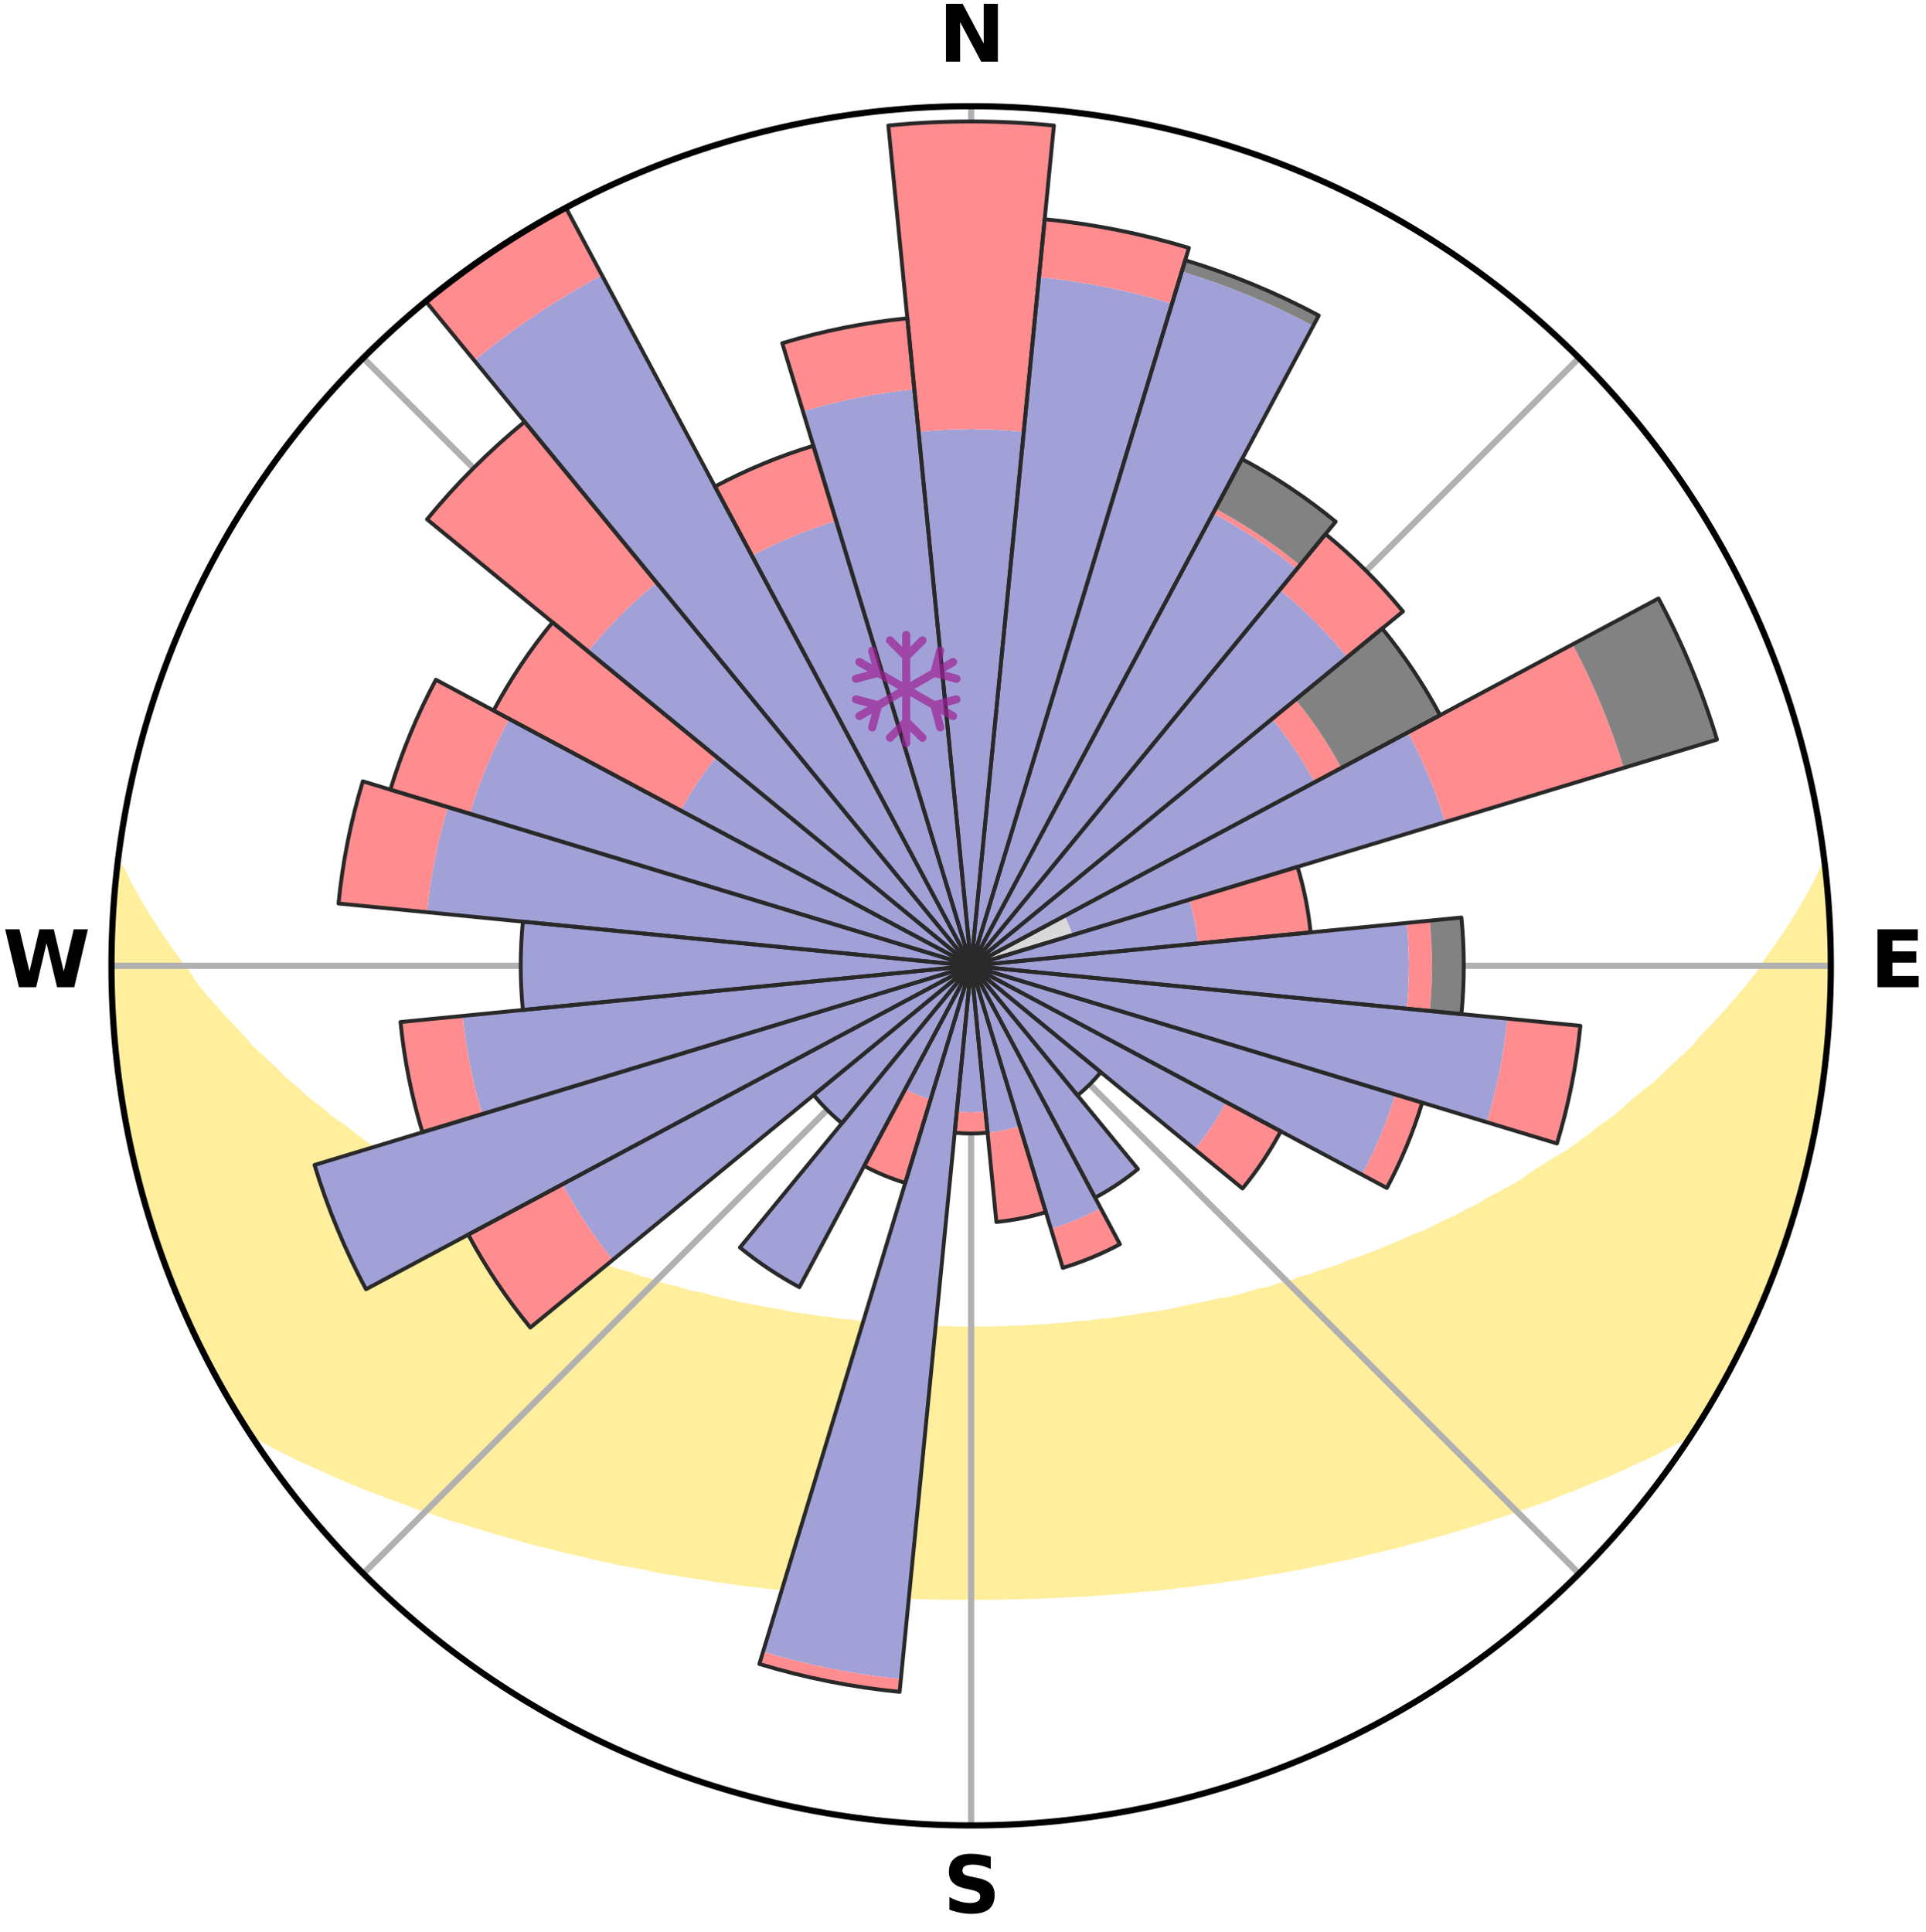 <?xml version="1.0" encoding="utf-8" standalone="no"?>
<!DOCTYPE svg PUBLIC "-//W3C//DTD SVG 1.1//EN"
  "http://www.w3.org/Graphics/SVG/1.1/DTD/svg11.dtd">
<svg xmlns:xlink="http://www.w3.org/1999/xlink" width="248.41pt" height="249.158pt" viewBox="0 0 248.41 249.158" xmlns="http://www.w3.org/2000/svg" version="1.1">
 <title>Ski Rose for Canaro</title>
 <defs>
  <style type="text/css">*{stroke-linejoin: round; stroke-linecap: butt}</style>
 </defs>
 <g id="figure_1">
  <g id="patch_1">
   <path d="M 0 249.158 
L 248.41 249.158 
L 248.41 0 
L 0 0 
z
" style="fill: #ffffff"/>
  </g>
  <g id="axes_1">
   <g id="patch_2">
    <path d="M 236.135 124.579 
C 236.135 110.018 233.267 95.599 227.695 82.147 
C 222.122 68.695 213.955 56.471 203.659 46.175 
C 193.363 35.879 181.139 27.711 167.687 22.139 
C 154.235 16.567 139.815 13.699 125.255 13.699 
C 110.694 13.699 96.275 16.567 82.823 22.139 
C 69.371 27.711 57.147 35.879 46.851 46.175 
C 36.555 56.471 28.387 68.695 22.815 82.147 
C 17.243 95.599 14.375 110.018 14.375 124.579 
C 14.375 139.14 17.243 153.559 22.815 167.011 
C 28.387 180.463 36.555 192.687 46.851 202.983 
C 57.147 213.279 69.371 221.447 82.823 227.019 
C 96.275 232.591 110.694 235.459 125.255 235.459 
C 139.815 235.459 154.235 232.591 167.687 227.019 
C 181.139 221.447 193.363 213.279 203.659 202.983 
C 213.955 192.687 222.122 180.463 227.695 167.011 
C 233.267 153.559 236.135 139.14 236.135 124.579 
M 125.255 124.579 
C 125.255 124.579 125.255 124.579 125.255 124.579 
C 125.255 124.579 125.255 124.579 125.255 124.579 
C 125.255 124.579 125.255 124.579 125.255 124.579 
C 125.255 124.579 125.255 124.579 125.255 124.579 
C 125.255 124.579 125.255 124.579 125.255 124.579 
C 125.255 124.579 125.255 124.579 125.255 124.579 
C 125.255 124.579 125.255 124.579 125.255 124.579 
C 125.255 124.579 125.255 124.579 125.255 124.579 
C 125.255 124.579 125.255 124.579 125.255 124.579 
C 125.255 124.579 125.255 124.579 125.255 124.579 
C 125.255 124.579 125.255 124.579 125.255 124.579 
C 125.255 124.579 125.255 124.579 125.255 124.579 
C 125.255 124.579 125.255 124.579 125.255 124.579 
C 125.255 124.579 125.255 124.579 125.255 124.579 
C 125.255 124.579 125.255 124.579 125.255 124.579 
C 125.255 124.579 125.255 124.579 125.255 124.579 
z
" style="fill: #ffffff"/>
   </g>
   <g id="PolyCollection_1">
    <defs>
     <path id="m04c15ec58b" d="M 235.291 -137.116 
L 235.291 -137.116 
L 234.289 -135.078 
L 233.196 -133.074 
L 232.031 -131.11 
L 230.81 -129.188 
L 229.543 -127.31 
L 228.233 -125.478 
L 227.112 -123.69 
L 225.733 -121.948 
L 224.322 -120.254 
L 222.882 -118.608 
L 221.416 -117.011 
L 219.925 -115.463 
L 218.635 -113.94 
L 217.099 -112.488 
L 215.545 -111.085 
L 214.193 -109.696 
L 212.605 -108.39 
L 211.003 -107.133 
L 209.605 -105.879 
L 208.193 -104.667 
L 206.556 -103.553 
L 205.124 -102.43 
L 203.681 -101.348 
L 202.231 -100.309 
L 200.571 -99.379 
L 199.111 -98.425 
L 197.648 -97.512 
L 196.378 -96.563 
L 194.908 -95.728 
L 193.438 -94.932 
L 191.97 -94.175 
L 190.689 -93.369 
L 189.224 -92.685 
L 187.942 -91.946 
L 186.485 -91.334 
L 185.207 -90.66 
L 183.93 -90.017 
L 182.491 -89.505 
L 181.223 -88.923 
L 179.96 -88.37 
L 178.702 -87.846 
L 177.45 -87.349 
L 176.204 -86.879 
L 174.966 -86.434 
L 173.736 -86.016 
L 172.649 -85.51 
L 171.433 -85.139 
L 170.227 -84.791 
L 169.155 -84.352 
L 167.967 -84.047 
L 166.906 -83.649 
L 165.737 -83.384 
L 164.689 -83.025 
L 163.645 -82.684 
L 162.508 -82.473 
L 161.479 -82.166 
L 160.456 -81.876 
L 159.44 -81.602 
L 158.43 -81.344 
L 157.348 -81.208 
L 156.356 -80.977 
L 155.371 -80.76 
L 154.393 -80.555 
L 153.423 -80.363 
L 152.461 -80.183 
L 151.564 -79.914 
L 150.614 -79.757 
L 149.671 -79.61 
L 148.736 -79.473 
L 147.808 -79.344 
L 146.889 -79.223 
L 146.015 -79.025 
L 145.107 -78.922 
L 144.207 -78.825 
L 143.343 -78.658 
L 142.454 -78.577 
L 141.572 -78.5 
L 140.719 -78.361 
L 139.847 -78.297 
L 138.982 -78.237 
L 138.138 -78.123 
L 137.282 -78.073 
L 136.443 -77.976 
L 135.596 -77.935 
L 134.761 -77.853 
L 133.921 -77.82 
L 133.091 -77.752 
L 132.257 -77.726 
L 131.43 -77.673 
L 130.601 -77.653 
L 129.777 -77.613 
L 128.952 -77.598 
L 128.13 -77.572 
L 127.308 -77.562 
L 126.486 -77.548 
L 125.665 -77.544 
L 124.844 -77.544 
L 124.023 -77.554 
L 123.202 -77.563 
L 122.381 -77.586 
L 121.558 -77.601 
L 120.735 -77.636 
L 119.909 -77.656 
L 119.084 -77.705 
L 118.253 -77.73 
L 117.425 -77.793 
L 116.589 -77.825 
L 115.758 -77.901 
L 114.915 -77.941 
L 114.08 -78.033 
L 113.229 -78.08 
L 112.374 -78.131 
L 111.53 -78.245 
L 110.665 -78.306 
L 109.816 -78.437 
L 108.941 -78.51 
L 108.059 -78.587 
L 107.2 -78.745 
L 106.307 -78.836 
L 105.407 -78.933 
L 104.538 -79.121 
L 103.627 -79.235 
L 102.707 -79.356 
L 101.78 -79.485 
L 100.897 -79.717 
L 99.958 -79.867 
L 99.011 -80.027 
L 98.057 -80.197 
L 97.095 -80.378 
L 96.126 -80.57 
L 95.149 -80.775 
L 94.165 -80.993 
L 93.173 -81.224 
L 92.175 -81.469 
L 91.17 -81.728 
L 90.158 -82.003 
L 89.045 -82.183 
L 88.017 -82.489 
L 86.983 -82.813 
L 85.838 -83.042 
L 84.789 -83.401 
L 83.737 -83.779 
L 82.561 -84.065 
L 81.497 -84.482 
L 80.303 -84.809 
L 79.098 -85.157 
L 78.017 -85.639 
L 76.797 -86.034 
L 75.568 -86.453 
L 74.331 -86.897 
L 73.086 -87.367 
L 71.988 -87.97 
L 70.734 -88.493 
L 69.315 -88.942 
L 68.049 -89.523 
L 66.779 -90.134 
L 65.507 -90.775 
L 64.059 -91.352 
L 62.781 -92.057 
L 61.503 -92.794 
L 60.043 -93.474 
L 58.578 -94.193 
L 57.302 -95.032 
L 55.836 -95.825 
L 54.371 -96.657 
L 52.906 -97.529 
L 51.445 -98.441 
L 49.987 -99.395 
L 48.534 -100.389 
L 47.087 -101.425 
L 45.649 -102.502 
L 44.219 -103.622 
L 42.587 -104.732 
L 41.179 -105.94 
L 39.567 -107.146 
L 38.185 -108.442 
L 36.6 -109.743 
L 35.252 -111.128 
L 33.701 -112.526 
L 32.169 -113.973 
L 30.881 -115.492 
L 29.393 -117.035 
L 27.929 -118.626 
L 26.492 -120.267 
L 25.084 -121.956 
L 23.931 -123.695 
L 22.586 -125.475 
L 21.278 -127.302 
L 20.011 -129.174 
L 18.789 -131.091 
L 17.621 -133.05 
L 16.52 -135.049 
L 15.506 -137.083 
L 15.115 -137.128 
L 15.115 -137.128 
L 14.886 -135.206 
L 14.83 -133.27 
L 14.638 -131.345 
L 14.508 -129.414 
L 14.549 -127.478 
L 14.455 -125.546 
L 14.423 -123.612 
L 14.426 -121.677 
L 14.591 -119.747 
L 14.624 -117.813 
L 14.723 -115.88 
L 14.975 -113.96 
L 15.099 -112.028 
L 15.488 -110.128 
L 15.673 -108.202 
L 15.932 -106.285 
L 16.324 -104.39 
L 16.646 -102.482 
L 17.092 -100.6 
L 17.477 -98.704 
L 17.978 -96.835 
L 18.426 -94.953 
L 18.983 -93.1 
L 19.62 -91.272 
L 20.108 -89.397 
L 20.747 -87.571 
L 21.471 -85.776 
L 22.109 -83.949 
L 22.838 -82.157 
L 23.599 -80.378 
L 24.395 -78.615 
L 25.229 -76.869 
L 26.032 -75.108 
L 26.941 -73.4 
L 27.833 -71.683 
L 28.812 -70.014 
L 29.721 -68.305 
L 30.733 -66.656 
L 31.742 -65.005 
L 33.531 -63.868 
L 35.385 -62.813 
L 37.334 -61.866 
L 39.224 -60.92 
L 41.188 -60.072 
L 43.08 -59.214 
L 44.973 -58.4 
L 46.859 -57.623 
L 48.742 -56.886 
L 50.614 -56.184 
L 52.482 -55.52 
L 54.28 -54.832 
L 56.125 -54.232 
L 57.906 -53.608 
L 59.733 -53.075 
L 61.495 -52.512 
L 63.248 -51.978 
L 64.99 -51.472 
L 66.722 -50.993 
L 68.398 -50.482 
L 70.109 -50.054 
L 71.808 -49.65 
L 73.46 -49.217 
L 75.136 -48.858 
L 76.765 -48.465 
L 78.388 -48.099 
L 79.998 -47.748 
L 81.628 -47.469 
L 83.221 -47.161 
L 84.777 -46.822 
L 86.349 -46.545 
L 87.913 -46.291 
L 89.466 -46.047 
L 91.011 -45.823 
L 92.528 -45.571 
L 94.054 -45.37 
L 95.557 -45.148 
L 97.068 -44.981 
L 98.557 -44.787 
L 100.049 -44.637 
L 101.525 -44.469 
L 102.995 -44.314 
L 104.46 -44.172 
L 105.927 -44.072 
L 107.38 -43.953 
L 108.829 -43.844 
L 110.273 -43.747 
L 111.714 -43.66 
L 113.15 -43.583 
L 114.583 -43.517 
L 116.013 -43.46 
L 117.439 -43.413 
L 118.864 -43.376 
L 120.287 -43.348 
L 121.707 -43.328 
L 123.127 -43.318 
L 124.546 -43.315 
L 125.964 -43.314 
L 127.383 -43.317 
L 128.802 -43.328 
L 130.223 -43.349 
L 131.645 -43.379 
L 133.07 -43.418 
L 134.497 -43.466 
L 135.926 -43.524 
L 137.359 -43.591 
L 138.795 -43.669 
L 140.237 -43.741 
L 141.682 -43.837 
L 143.131 -43.945 
L 144.585 -44.064 
L 146.044 -44.195 
L 147.508 -44.338 
L 148.988 -44.459 
L 150.464 -44.626 
L 151.946 -44.807 
L 153.446 -44.969 
L 154.942 -45.177 
L 156.461 -45.357 
L 157.971 -45.595 
L 159.505 -45.81 
L 161.051 -46.033 
L 162.583 -46.318 
L 164.144 -46.58 
L 165.718 -46.851 
L 167.297 -47.146 
L 168.891 -47.453 
L 170.49 -47.785 
L 172.102 -48.131 
L 173.756 -48.448 
L 175.384 -48.841 
L 177.027 -49.251 
L 178.714 -49.632 
L 180.414 -50.036 
L 182.081 -50.522 
L 183.802 -50.976 
L 185.534 -51.455 
L 187.277 -51.961 
L 189.03 -52.494 
L 190.793 -53.057 
L 192.565 -53.649 
L 194.403 -54.213 
L 196.193 -54.868 
L 198.047 -55.502 
L 199.915 -56.165 
L 201.727 -56.923 
L 203.604 -57.662 
L 205.493 -58.436 
L 207.452 -59.196 
L 209.344 -60.055 
L 211.24 -60.954 
L 213.199 -61.849 
L 215.074 -62.848 
L 217.001 -63.853 
L 218.757 -65.012 
L 219.78 -66.654 
L 220.784 -68.308 
L 221.704 -70.011 
L 222.658 -71.693 
L 223.584 -73.392 
L 224.437 -75.129 
L 225.319 -76.851 
L 226.065 -78.637 
L 226.854 -80.403 
L 227.587 -82.192 
L 228.416 -83.943 
L 229.078 -85.761 
L 229.743 -87.578 
L 230.318 -89.425 
L 230.973 -91.246 
L 231.508 -93.106 
L 232.063 -94.959 
L 232.572 -96.825 
L 233.036 -98.703 
L 233.456 -100.591 
L 233.832 -102.489 
L 234.164 -104.394 
L 234.573 -106.285 
L 234.893 -108.194 
L 235.098 -110.118 
L 235.397 -112.03 
L 235.583 -113.956 
L 235.669 -115.889 
L 235.859 -117.814 
L 236.014 -119.743 
L 236.042 -121.678 
L 236.127 -123.611 
L 236.081 -125.546 
L 235.95 -127.478 
L 235.983 -129.414 
L 235.786 -131.339 
L 235.702 -133.271 
L 235.584 -135.203 
L 235.291 -137.116 
z
" style="stroke: #ffee9c"/>
    </defs>
    <g clip-path="url(#p4e6e0c7685)">
     <use xlink:href="#m04c15ec58b" x="0" y="249.158" style="fill: #ffee9c; stroke: #ffee9c"/>
    </g>
   </g>
   <g id="matplotlib.axis_1">
    <g id="xtick_1">
     <g id="line2d_1">
      <path d="M 125.255 124.579 
L 125.255 13.699 
" clip-path="url(#p4e6e0c7685)" style="fill: none; stroke: #b0b0b0; stroke-width: 0.8; stroke-linecap: square"/>
     </g>
     <g id="text_1">
      <!-- N -->
      <g transform="translate(121.07 7.958) scale(0.1 -0.1)">
       <defs>
        <path id="DejaVuSans-Bold-4e" d="M 588 4666 
L 1931 4666 
L 3628 1466 
L 3628 4666 
L 4769 4666 
L 4769 0 
L 3425 0 
L 1728 3200 
L 1728 0 
L 588 0 
L 588 4666 
z
" transform="scale(0.016)"/>
       </defs>
       <use xlink:href="#DejaVuSans-Bold-4e"/>
      </g>
     </g>
    </g>
    <g id="xtick_2">
     <g id="line2d_2">
      <path d="M 125.255 124.579 
L 203.659 46.175 
" clip-path="url(#p4e6e0c7685)" style="fill: none; stroke: #b0b0b0; stroke-width: 0.8; stroke-linecap: square"/>
     </g>
    </g>
    <g id="xtick_3">
     <g id="line2d_3">
      <path d="M 125.255 124.579 
L 236.135 124.579 
" clip-path="url(#p4e6e0c7685)" style="fill: none; stroke: #b0b0b0; stroke-width: 0.8; stroke-linecap: square"/>
     </g>
     <g id="text_2">
      <!-- E -->
      <g transform="translate(241.219 127.338) scale(0.1 -0.1)">
       <defs>
        <path id="DejaVuSans-Bold-45" d="M 588 4666 
L 3834 4666 
L 3834 3756 
L 1791 3756 
L 1791 2888 
L 3713 2888 
L 3713 1978 
L 1791 1978 
L 1791 909 
L 3903 909 
L 3903 0 
L 588 0 
L 588 4666 
z
" transform="scale(0.016)"/>
       </defs>
       <use xlink:href="#DejaVuSans-Bold-45"/>
      </g>
     </g>
    </g>
    <g id="xtick_4">
     <g id="line2d_4">
      <path d="M 125.255 124.579 
L 203.659 202.983 
" clip-path="url(#p4e6e0c7685)" style="fill: none; stroke: #b0b0b0; stroke-width: 0.8; stroke-linecap: square"/>
     </g>
    </g>
    <g id="xtick_5">
     <g id="line2d_5">
      <path d="M 125.255 124.579 
L 125.255 235.459 
" clip-path="url(#p4e6e0c7685)" style="fill: none; stroke: #b0b0b0; stroke-width: 0.8; stroke-linecap: square"/>
     </g>
     <g id="text_3">
      <!-- S -->
      <g transform="translate(121.654 246.718) scale(0.1 -0.1)">
       <defs>
        <path id="DejaVuSans-Bold-53" d="M 3834 4519 
L 3834 3531 
Q 3450 3703 3084 3790 
Q 2719 3878 2394 3878 
Q 1963 3878 1756 3759 
Q 1550 3641 1550 3391 
Q 1550 3203 1689 3098 
Q 1828 2994 2194 2919 
L 2706 2816 
Q 3484 2659 3812 2340 
Q 4141 2022 4141 1434 
Q 4141 663 3683 286 
Q 3225 -91 2284 -91 
Q 1841 -91 1394 -6 
Q 947 78 500 244 
L 500 1259 
Q 947 1022 1364 901 
Q 1781 781 2169 781 
Q 2563 781 2772 912 
Q 2981 1044 2981 1288 
Q 2981 1506 2839 1625 
Q 2697 1744 2272 1838 
L 1806 1941 
Q 1106 2091 782 2419 
Q 459 2747 459 3303 
Q 459 4000 909 4375 
Q 1359 4750 2203 4750 
Q 2588 4750 2994 4692 
Q 3400 4634 3834 4519 
z
" transform="scale(0.016)"/>
       </defs>
       <use xlink:href="#DejaVuSans-Bold-53"/>
      </g>
     </g>
    </g>
    <g id="xtick_6">
     <g id="line2d_6">
      <path d="M 125.255 124.579 
L 46.851 202.983 
" clip-path="url(#p4e6e0c7685)" style="fill: none; stroke: #b0b0b0; stroke-width: 0.8; stroke-linecap: square"/>
     </g>
    </g>
    <g id="xtick_7">
     <g id="line2d_7">
      <path d="M 125.255 124.579 
L 14.375 124.579 
" clip-path="url(#p4e6e0c7685)" style="fill: none; stroke: #b0b0b0; stroke-width: 0.8; stroke-linecap: square"/>
     </g>
     <g id="text_4">
      <!-- W -->
      <g transform="translate(0.36 127.338) scale(0.1 -0.1)">
       <defs>
        <path id="DejaVuSans-Bold-57" d="M 191 4666 
L 1344 4666 
L 2150 1275 
L 2950 4666 
L 4109 4666 
L 4909 1275 
L 5716 4666 
L 6859 4666 
L 5759 0 
L 4372 0 
L 3525 3547 
L 2688 0 
L 1300 0 
L 191 4666 
z
" transform="scale(0.016)"/>
       </defs>
       <use xlink:href="#DejaVuSans-Bold-57"/>
      </g>
     </g>
    </g>
    <g id="xtick_8">
     <g id="line2d_8">
      <path d="M 125.255 124.579 
L 46.851 46.175 
" clip-path="url(#p4e6e0c7685)" style="fill: none; stroke: #b0b0b0; stroke-width: 0.8; stroke-linecap: square"/>
     </g>
    </g>
   </g>
   <g id="matplotlib.axis_2"/>
   <g id="patch_3">
    <path d="M 125.255 124.579 
C 125.255 124.579 125.255 124.579 125.255 124.579 
C 125.255 124.579 125.255 124.579 125.255 124.579 
L 125.255 124.579 
C 125.255 124.579 125.255 124.579 125.255 124.579 
C 125.255 124.579 125.255 124.579 125.255 124.579 
z
" clip-path="url(#p4e6e0c7685)" style="fill: #d9d9d9"/>
   </g>
   <g id="patch_4">
    <path d="M 125.255 124.579 
C 125.255 124.579 125.255 124.579 125.255 124.579 
C 125.255 124.579 125.255 124.579 125.255 124.579 
L 125.255 124.579 
C 125.255 124.579 125.255 124.579 125.255 124.579 
C 125.255 124.579 125.255 124.579 125.255 124.579 
z
" clip-path="url(#p4e6e0c7685)" style="fill: #d9d9d9"/>
   </g>
   <g id="patch_5">
    <path d="M 125.255 124.579 
C 125.255 124.579 125.255 124.579 125.255 124.579 
C 125.255 124.579 125.255 124.579 125.255 124.579 
L 125.255 124.579 
C 125.255 124.579 125.255 124.579 125.255 124.579 
C 125.255 124.579 125.255 124.579 125.255 124.579 
z
" clip-path="url(#p4e6e0c7685)" style="fill: #d9d9d9"/>
   </g>
   <g id="patch_6">
    <path d="M 125.255 124.579 
C 125.255 124.579 125.255 124.579 125.255 124.579 
C 125.255 124.579 125.255 124.579 125.255 124.579 
L 125.255 124.579 
C 125.255 124.579 125.255 124.579 125.255 124.579 
C 125.255 124.579 125.255 124.579 125.255 124.579 
z
" clip-path="url(#p4e6e0c7685)" style="fill: #d9d9d9"/>
   </g>
   <g id="patch_7">
    <path d="M 125.255 124.579 
C 125.255 124.579 125.255 124.579 125.255 124.579 
C 125.255 124.579 125.255 124.579 125.255 124.579 
L 125.255 124.579 
C 125.255 124.579 125.255 124.579 125.255 124.579 
C 125.255 124.579 125.255 124.579 125.255 124.579 
z
" clip-path="url(#p4e6e0c7685)" style="fill: #d9d9d9"/>
   </g>
   <g id="patch_8">
    <path d="M 125.255 124.579 
C 125.255 124.579 125.255 124.579 125.255 124.579 
C 125.255 124.579 125.255 124.579 125.255 124.579 
L 125.255 124.579 
C 125.255 124.579 125.255 124.579 125.255 124.579 
C 125.255 124.579 125.255 124.579 125.255 124.579 
z
" clip-path="url(#p4e6e0c7685)" style="fill: #d9d9d9"/>
   </g>
   <g id="patch_9">
    <path d="M 125.255 124.579 
C 125.255 124.579 125.255 124.579 125.255 124.579 
C 125.255 124.579 125.255 124.579 125.255 124.579 
L 138.32 120.616 
C 138.19 120.188 138.039 119.767 137.868 119.354 
C 137.697 118.942 137.506 118.537 137.296 118.143 
z
" clip-path="url(#p4e6e0c7685)" style="fill: #d9d9d9"/>
   </g>
   <g id="patch_10">
    <path d="M 125.255 124.579 
C 125.255 124.579 125.255 124.579 125.255 124.579 
C 125.255 124.579 125.255 124.579 125.255 124.579 
L 125.255 124.579 
C 125.255 124.579 125.255 124.579 125.255 124.579 
C 125.255 124.579 125.255 124.579 125.255 124.579 
z
" clip-path="url(#p4e6e0c7685)" style="fill: #d9d9d9"/>
   </g>
   <g id="patch_11">
    <path d="M 125.255 124.579 
C 125.255 124.579 125.255 124.579 125.255 124.579 
C 125.255 124.579 125.255 124.579 125.255 124.579 
L 125.255 124.579 
C 125.255 124.579 125.255 124.579 125.255 124.579 
C 125.255 124.579 125.255 124.579 125.255 124.579 
z
" clip-path="url(#p4e6e0c7685)" style="fill: #d9d9d9"/>
   </g>
   <g id="patch_12">
    <path d="M 125.255 124.579 
C 125.255 124.579 125.255 124.579 125.255 124.579 
C 125.255 124.579 125.255 124.579 125.255 124.579 
L 125.255 124.579 
C 125.255 124.579 125.255 124.579 125.255 124.579 
C 125.255 124.579 125.255 124.579 125.255 124.579 
z
" clip-path="url(#p4e6e0c7685)" style="fill: #d9d9d9"/>
   </g>
   <g id="patch_13">
    <path d="M 125.255 124.579 
C 125.255 124.579 125.255 124.579 125.255 124.579 
C 125.255 124.579 125.255 124.579 125.255 124.579 
L 125.255 124.579 
C 125.255 124.579 125.255 124.579 125.255 124.579 
C 125.255 124.579 125.255 124.579 125.255 124.579 
z
" clip-path="url(#p4e6e0c7685)" style="fill: #d9d9d9"/>
   </g>
   <g id="patch_14">
    <path d="M 125.255 124.579 
C 125.255 124.579 125.255 124.579 125.255 124.579 
C 125.255 124.579 125.255 124.579 125.255 124.579 
L 125.255 124.579 
C 125.255 124.579 125.255 124.579 125.255 124.579 
C 125.255 124.579 125.255 124.579 125.255 124.579 
z
" clip-path="url(#p4e6e0c7685)" style="fill: #d9d9d9"/>
   </g>
   <g id="patch_15">
    <path d="M 125.255 124.579 
C 125.255 124.579 125.255 124.579 125.255 124.579 
C 125.255 124.579 125.255 124.579 125.255 124.579 
L 125.255 124.579 
C 125.255 124.579 125.255 124.579 125.255 124.579 
C 125.255 124.579 125.255 124.579 125.255 124.579 
z
" clip-path="url(#p4e6e0c7685)" style="fill: #d9d9d9"/>
   </g>
   <g id="patch_16">
    <path d="M 125.255 124.579 
C 125.255 124.579 125.255 124.579 125.255 124.579 
C 125.255 124.579 125.255 124.579 125.255 124.579 
L 125.255 124.579 
C 125.255 124.579 125.255 124.579 125.255 124.579 
C 125.255 124.579 125.255 124.579 125.255 124.579 
z
" clip-path="url(#p4e6e0c7685)" style="fill: #d9d9d9"/>
   </g>
   <g id="patch_17">
    <path d="M 125.255 124.579 
C 125.255 124.579 125.255 124.579 125.255 124.579 
C 125.255 124.579 125.255 124.579 125.255 124.579 
L 125.255 124.579 
C 125.255 124.579 125.255 124.579 125.255 124.579 
C 125.255 124.579 125.255 124.579 125.255 124.579 
z
" clip-path="url(#p4e6e0c7685)" style="fill: #d9d9d9"/>
   </g>
   <g id="patch_18">
    <path d="M 125.255 124.579 
C 125.255 124.579 125.255 124.579 125.255 124.579 
C 125.255 124.579 125.255 124.579 125.255 124.579 
L 125.255 124.579 
C 125.255 124.579 125.255 124.579 125.255 124.579 
C 125.255 124.579 125.255 124.579 125.255 124.579 
z
" clip-path="url(#p4e6e0c7685)" style="fill: #d9d9d9"/>
   </g>
   <g id="patch_19">
    <path d="M 125.255 124.579 
C 125.255 124.579 125.255 124.579 125.255 124.579 
C 125.255 124.579 125.255 124.579 125.255 124.579 
L 125.255 124.579 
C 125.255 124.579 125.255 124.579 125.255 124.579 
C 125.255 124.579 125.255 124.579 125.255 124.579 
z
" clip-path="url(#p4e6e0c7685)" style="fill: #d9d9d9"/>
   </g>
   <g id="patch_20">
    <path d="M 125.255 124.579 
C 125.255 124.579 125.255 124.579 125.255 124.579 
C 125.255 124.579 125.255 124.579 125.255 124.579 
L 125.255 124.579 
C 125.255 124.579 125.255 124.579 125.255 124.579 
C 125.255 124.579 125.255 124.579 125.255 124.579 
z
" clip-path="url(#p4e6e0c7685)" style="fill: #d9d9d9"/>
   </g>
   <g id="patch_21">
    <path d="M 125.255 124.579 
C 125.255 124.579 125.255 124.579 125.255 124.579 
C 125.255 124.579 125.255 124.579 125.255 124.579 
L 125.255 124.579 
C 125.255 124.579 125.255 124.579 125.255 124.579 
C 125.255 124.579 125.255 124.579 125.255 124.579 
z
" clip-path="url(#p4e6e0c7685)" style="fill: #d9d9d9"/>
   </g>
   <g id="patch_22">
    <path d="M 125.255 124.579 
C 125.255 124.579 125.255 124.579 125.255 124.579 
C 125.255 124.579 125.255 124.579 125.255 124.579 
L 125.255 124.579 
C 125.255 124.579 125.255 124.579 125.255 124.579 
C 125.255 124.579 125.255 124.579 125.255 124.579 
z
" clip-path="url(#p4e6e0c7685)" style="fill: #d9d9d9"/>
   </g>
   <g id="patch_23">
    <path d="M 125.255 124.579 
C 125.255 124.579 125.255 124.579 125.255 124.579 
C 125.255 124.579 125.255 124.579 125.255 124.579 
L 125.255 124.579 
C 125.255 124.579 125.255 124.579 125.255 124.579 
C 125.255 124.579 125.255 124.579 125.255 124.579 
z
" clip-path="url(#p4e6e0c7685)" style="fill: #d9d9d9"/>
   </g>
   <g id="patch_24">
    <path d="M 125.255 124.579 
C 125.255 124.579 125.255 124.579 125.255 124.579 
C 125.255 124.579 125.255 124.579 125.255 124.579 
L 125.255 124.579 
C 125.255 124.579 125.255 124.579 125.255 124.579 
C 125.255 124.579 125.255 124.579 125.255 124.579 
z
" clip-path="url(#p4e6e0c7685)" style="fill: #d9d9d9"/>
   </g>
   <g id="patch_25">
    <path d="M 125.255 124.579 
C 125.255 124.579 125.255 124.579 125.255 124.579 
C 125.255 124.579 125.255 124.579 125.255 124.579 
L 125.255 124.579 
C 125.255 124.579 125.255 124.579 125.255 124.579 
C 125.255 124.579 125.255 124.579 125.255 124.579 
z
" clip-path="url(#p4e6e0c7685)" style="fill: #d9d9d9"/>
   </g>
   <g id="patch_26">
    <path d="M 125.255 124.579 
C 125.255 124.579 125.255 124.579 125.255 124.579 
C 125.255 124.579 125.255 124.579 125.255 124.579 
L 125.255 124.579 
C 125.255 124.579 125.255 124.579 125.255 124.579 
C 125.255 124.579 125.255 124.579 125.255 124.579 
z
" clip-path="url(#p4e6e0c7685)" style="fill: #d9d9d9"/>
   </g>
   <g id="patch_27">
    <path d="M 125.255 124.579 
C 125.255 124.579 125.255 124.579 125.255 124.579 
C 125.255 124.579 125.255 124.579 125.255 124.579 
L 125.255 124.579 
C 125.255 124.579 125.255 124.579 125.255 124.579 
C 125.255 124.579 125.255 124.579 125.255 124.579 
z
" clip-path="url(#p4e6e0c7685)" style="fill: #d9d9d9"/>
   </g>
   <g id="patch_28">
    <path d="M 125.255 124.579 
C 125.255 124.579 125.255 124.579 125.255 124.579 
C 125.255 124.579 125.255 124.579 125.255 124.579 
L 125.255 124.579 
C 125.255 124.579 125.255 124.579 125.255 124.579 
C 125.255 124.579 125.255 124.579 125.255 124.579 
z
" clip-path="url(#p4e6e0c7685)" style="fill: #d9d9d9"/>
   </g>
   <g id="patch_29">
    <path d="M 125.255 124.579 
C 125.255 124.579 125.255 124.579 125.255 124.579 
C 125.255 124.579 125.255 124.579 125.255 124.579 
L 125.255 124.579 
C 125.255 124.579 125.255 124.579 125.255 124.579 
C 125.255 124.579 125.255 124.579 125.255 124.579 
z
" clip-path="url(#p4e6e0c7685)" style="fill: #d9d9d9"/>
   </g>
   <g id="patch_30">
    <path d="M 125.255 124.579 
C 125.255 124.579 125.255 124.579 125.255 124.579 
C 125.255 124.579 125.255 124.579 125.255 124.579 
L 125.255 124.579 
C 125.255 124.579 125.255 124.579 125.255 124.579 
C 125.255 124.579 125.255 124.579 125.255 124.579 
z
" clip-path="url(#p4e6e0c7685)" style="fill: #d9d9d9"/>
   </g>
   <g id="patch_31">
    <path d="M 125.255 124.579 
C 125.255 124.579 125.255 124.579 125.255 124.579 
C 125.255 124.579 125.255 124.579 125.255 124.579 
L 125.255 124.579 
C 125.255 124.579 125.255 124.579 125.255 124.579 
C 125.255 124.579 125.255 124.579 125.255 124.579 
z
" clip-path="url(#p4e6e0c7685)" style="fill: #d9d9d9"/>
   </g>
   <g id="patch_32">
    <path d="M 125.255 124.579 
C 125.255 124.579 125.255 124.579 125.255 124.579 
C 125.255 124.579 125.255 124.579 125.255 124.579 
L 125.255 124.579 
C 125.255 124.579 125.255 124.579 125.255 124.579 
C 125.255 124.579 125.255 124.579 125.255 124.579 
z
" clip-path="url(#p4e6e0c7685)" style="fill: #d9d9d9"/>
   </g>
   <g id="patch_33">
    <path d="M 125.255 124.579 
C 125.255 124.579 125.255 124.579 125.255 124.579 
C 125.255 124.579 125.255 124.579 125.255 124.579 
L 125.255 124.579 
C 125.255 124.579 125.255 124.579 125.255 124.579 
C 125.255 124.579 125.255 124.579 125.255 124.579 
z
" clip-path="url(#p4e6e0c7685)" style="fill: #d9d9d9"/>
   </g>
   <g id="patch_34">
    <path d="M 125.255 124.579 
C 125.255 124.579 125.255 124.579 125.255 124.579 
C 125.255 124.579 125.255 124.579 125.255 124.579 
L 125.255 124.579 
C 125.255 124.579 125.255 124.579 125.255 124.579 
C 125.255 124.579 125.255 124.579 125.255 124.579 
z
" clip-path="url(#p4e6e0c7685)" style="fill: #d9d9d9"/>
   </g>
   <g id="patch_35">
    <path d="M 125.255 124.579 
C 125.255 124.579 125.255 124.579 125.255 124.579 
C 125.255 124.579 125.255 124.579 125.255 124.579 
L 132.039 55.696 
C 129.785 55.474 127.52 55.363 125.255 55.363 
C 122.989 55.363 120.725 55.474 118.471 55.696 
z
" clip-path="url(#p4e6e0c7685)" style="fill: #a1a1d8"/>
   </g>
   <g id="patch_36">
    <path d="M 125.255 124.579 
C 125.255 124.579 125.255 124.579 125.255 124.579 
C 125.255 124.579 125.255 124.579 125.255 124.579 
L 151.166 39.161 
C 148.37 38.313 145.534 37.603 142.669 37.033 
C 139.803 36.463 136.912 36.034 134.004 35.748 
z
" clip-path="url(#p4e6e0c7685)" style="fill: #a1a1d8"/>
   </g>
   <g id="patch_37">
    <path d="M 125.255 124.579 
C 125.255 124.579 125.255 124.579 125.255 124.579 
C 125.255 124.579 125.255 124.579 125.255 124.579 
L 169.377 42.032 
C 166.675 40.588 163.904 39.277 161.074 38.105 
C 158.243 36.933 155.357 35.9 152.425 35.011 
z
" clip-path="url(#p4e6e0c7685)" style="fill: #a1a1d8"/>
   </g>
   <g id="patch_38">
    <path d="M 125.255 124.579 
C 125.255 124.579 125.255 124.579 125.255 124.579 
C 125.255 124.579 125.255 124.579 125.255 124.579 
L 167.251 73.406 
C 165.576 72.032 163.835 70.74 162.033 69.536 
C 160.232 68.333 158.372 67.218 156.461 66.196 
z
" clip-path="url(#p4e6e0c7685)" style="fill: #a1a1d8"/>
   </g>
   <g id="patch_39">
    <path d="M 125.255 124.579 
C 125.255 124.579 125.255 124.579 125.255 124.579 
C 125.255 124.579 125.255 124.579 125.255 124.579 
L 173.765 84.768 
C 172.462 83.18 171.082 81.657 169.629 80.205 
C 168.177 78.752 166.654 77.372 165.066 76.069 
z
" clip-path="url(#p4e6e0c7685)" style="fill: #a1a1d8"/>
   </g>
   <g id="patch_40">
    <path d="M 125.255 124.579 
C 125.255 124.579 125.255 124.579 125.255 124.579 
C 125.255 124.579 125.255 124.579 125.255 124.579 
L 169.547 100.904 
C 168.772 99.454 167.927 98.044 167.014 96.677 
C 166.1 95.31 165.12 93.989 164.078 92.718 
z
" clip-path="url(#p4e6e0c7685)" style="fill: #a1a1d8"/>
   </g>
   <g id="patch_41">
    <path d="M 137.296 118.143 
C 137.506 118.537 137.697 118.942 137.868 119.354 
C 138.039 119.767 138.19 120.188 138.32 120.616 
L 186.386 106.035 
C 185.779 104.034 185.075 102.064 184.274 100.132 
C 183.474 98.201 182.58 96.309 181.594 94.465 
z
" clip-path="url(#p4e6e0c7685)" style="fill: #a1a1d8"/>
   </g>
   <g id="patch_42">
    <path d="M 125.255 124.579 
C 125.255 124.579 125.255 124.579 125.255 124.579 
C 125.255 124.579 125.255 124.579 125.255 124.579 
L 154.517 121.697 
C 154.423 120.739 154.281 119.787 154.093 118.843 
C 153.906 117.899 153.672 116.965 153.392 116.044 
z
" clip-path="url(#p4e6e0c7685)" style="fill: #a1a1d8"/>
   </g>
   <g id="patch_43">
    <path d="M 125.255 124.579 
C 125.255 124.579 125.255 124.579 125.255 124.579 
C 125.255 124.579 125.255 124.579 125.255 124.579 
L 181.451 130.114 
C 181.632 128.274 181.723 126.427 181.723 124.579 
C 181.723 122.731 181.632 120.884 181.451 119.044 
z
" clip-path="url(#p4e6e0c7685)" style="fill: #a1a1d8"/>
   </g>
   <g id="patch_44">
    <path d="M 125.255 124.579 
C 125.255 124.579 125.255 124.579 125.255 124.579 
C 125.255 124.579 125.255 124.579 125.255 124.579 
L 191.764 144.754 
C 192.424 142.577 192.977 140.369 193.421 138.138 
C 193.865 135.907 194.199 133.655 194.422 131.391 
z
" clip-path="url(#p4e6e0c7685)" style="fill: #a1a1d8"/>
   </g>
   <g id="patch_45">
    <path d="M 125.255 124.579 
C 125.255 124.579 125.255 124.579 125.255 124.579 
C 125.255 124.579 125.255 124.579 125.255 124.579 
L 175.671 151.527 
C 176.553 149.877 177.353 148.184 178.069 146.455 
C 178.785 144.727 179.416 142.964 179.959 141.173 
z
" clip-path="url(#p4e6e0c7685)" style="fill: #a1a1d8"/>
   </g>
   <g id="patch_46">
    <path d="M 125.255 124.579 
C 125.255 124.579 125.255 124.579 125.255 124.579 
C 125.255 124.579 125.255 124.579 125.255 124.579 
L 154.096 148.248 
C 154.871 147.304 155.599 146.323 156.277 145.307 
C 156.955 144.292 157.584 143.244 158.159 142.167 
z
" clip-path="url(#p4e6e0c7685)" style="fill: #a1a1d8"/>
   </g>
   <g id="patch_47">
    <path d="M 125.255 124.579 
C 125.255 124.579 125.255 124.579 125.255 124.579 
C 125.255 124.579 125.255 124.579 125.255 124.579 
L 138.979 141.301 
C 139.526 140.852 140.051 140.376 140.552 139.876 
C 141.052 139.375 141.528 138.85 141.977 138.303 
z
" clip-path="url(#p4e6e0c7685)" style="fill: #a1a1d8"/>
   </g>
   <g id="patch_48">
    <path d="M 125.255 124.579 
C 125.255 124.579 125.255 124.579 125.255 124.579 
C 125.255 124.579 125.255 124.579 125.255 124.579 
L 141.242 154.488 
C 142.22 153.965 143.173 153.394 144.096 152.777 
C 145.019 152.16 145.911 151.499 146.769 150.794 
z
" clip-path="url(#p4e6e0c7685)" style="fill: #a1a1d8"/>
   </g>
   <g id="patch_49">
    <path d="M 125.255 124.579 
C 125.255 124.579 125.255 124.579 125.255 124.579 
C 125.255 124.579 125.255 124.579 125.255 124.579 
L 135.547 158.509 
C 136.658 158.172 137.751 157.781 138.824 157.337 
C 139.896 156.893 140.946 156.396 141.969 155.849 
z
" clip-path="url(#p4e6e0c7685)" style="fill: #a1a1d8"/>
   </g>
   <g id="patch_50">
    <path d="M 125.255 124.579 
C 125.255 124.579 125.255 124.579 125.255 124.579 
C 125.255 124.579 125.255 124.579 125.255 124.579 
L 127.375 146.108 
C 128.08 146.038 128.781 145.934 129.475 145.796 
C 130.17 145.658 130.857 145.486 131.535 145.28 
z
" clip-path="url(#p4e6e0c7685)" style="fill: #a1a1d8"/>
   </g>
   <g id="patch_51">
    <path d="M 125.255 124.579 
C 125.255 124.579 125.255 124.579 125.255 124.579 
C 125.255 124.579 125.255 124.579 125.255 124.579 
L 123.403 143.381 
C 124.018 143.441 124.636 143.472 125.255 143.472 
C 125.873 143.472 126.491 143.441 127.107 143.381 
z
" clip-path="url(#p4e6e0c7685)" style="fill: #a1a1d8"/>
   </g>
   <g id="patch_52">
    <path d="M 125.255 124.579 
C 125.255 124.579 125.255 124.579 125.255 124.579 
C 125.255 124.579 125.255 124.579 125.255 124.579 
L 98.419 213.046 
C 101.314 213.924 104.251 214.66 107.219 215.25 
C 110.187 215.841 113.182 216.285 116.193 216.582 
z
" clip-path="url(#p4e6e0c7685)" style="fill: #a1a1d8"/>
   </g>
   <g id="patch_53">
    <path d="M 125.255 124.579 
C 125.255 124.579 125.255 124.579 125.255 124.579 
C 125.255 124.579 125.255 124.579 125.255 124.579 
L 116.754 140.483 
C 117.274 140.761 117.808 141.014 118.354 141.24 
C 118.899 141.466 119.455 141.665 120.02 141.836 
z
" clip-path="url(#p4e6e0c7685)" style="fill: #a1a1d8"/>
   </g>
   <g id="patch_54">
    <path d="M 125.255 124.579 
C 125.255 124.579 125.255 124.579 125.255 124.579 
C 125.255 124.579 125.255 124.579 125.255 124.579 
L 95.438 160.911 
C 96.627 161.887 97.864 162.804 99.143 163.658 
C 100.422 164.513 101.742 165.304 103.099 166.03 
z
" clip-path="url(#p4e6e0c7685)" style="fill: #a1a1d8"/>
   </g>
   <g id="patch_55">
    <path d="M 125.255 124.579 
C 125.255 124.579 125.255 124.579 125.255 124.579 
C 125.255 124.579 125.255 124.579 125.255 124.579 
L 104.948 141.244 
C 105.494 141.909 106.072 142.546 106.68 143.154 
C 107.288 143.762 107.925 144.34 108.59 144.885 
z
" clip-path="url(#p4e6e0c7685)" style="fill: #a1a1d8"/>
   </g>
   <g id="patch_56">
    <path d="M 125.255 124.579 
C 125.255 124.579 125.255 124.579 125.255 124.579 
C 125.255 124.579 125.255 124.579 125.255 124.579 
L 72.536 152.758 
C 73.458 154.483 74.465 156.163 75.552 157.789 
C 76.639 159.416 77.805 160.989 79.047 162.501 
z
" clip-path="url(#p4e6e0c7685)" style="fill: #a1a1d8"/>
   </g>
   <g id="patch_57">
    <path d="M 125.255 124.579 
C 125.255 124.579 125.255 124.579 125.255 124.579 
C 125.255 124.579 125.255 124.579 125.255 124.579 
L 40.563 150.27 
C 41.404 153.042 42.381 155.771 43.489 158.448 
C 44.598 161.124 45.837 163.744 47.203 166.299 
z
" clip-path="url(#p4e6e0c7685)" style="fill: #a1a1d8"/>
   </g>
   <g id="patch_58">
    <path d="M 125.255 124.579 
C 125.255 124.579 125.255 124.579 125.255 124.579 
C 125.255 124.579 125.255 124.579 125.255 124.579 
L 59.673 131.038 
C 59.884 133.185 60.201 135.32 60.622 137.435 
C 61.043 139.551 61.567 141.644 62.193 143.709 
z
" clip-path="url(#p4e6e0c7685)" style="fill: #a1a1d8"/>
   </g>
   <g id="patch_59">
    <path d="M 125.255 124.579 
C 125.255 124.579 125.255 124.579 125.255 124.579 
C 125.255 124.579 125.255 124.579 125.255 124.579 
L 67.44 118.885 
C 67.253 120.777 67.16 122.678 67.16 124.579 
C 67.16 126.481 67.253 128.381 67.44 130.273 
z
" clip-path="url(#p4e6e0c7685)" style="fill: #a1a1d8"/>
   </g>
   <g id="patch_60">
    <path d="M 125.255 124.579 
C 125.255 124.579 125.255 124.579 125.255 124.579 
C 125.255 124.579 125.255 124.579 125.255 124.579 
L 57.77 104.108 
C 57.1 106.317 56.539 108.557 56.088 110.821 
C 55.638 113.085 55.299 115.37 55.073 117.667 
z
" clip-path="url(#p4e6e0c7685)" style="fill: #a1a1d8"/>
   </g>
   <g id="patch_61">
    <path d="M 125.255 124.579 
C 125.255 124.579 125.255 124.579 125.255 124.579 
C 125.255 124.579 125.255 124.579 125.255 124.579 
L 65.669 92.73 
C 64.627 94.68 63.681 96.681 62.835 98.724 
C 61.988 100.767 61.243 102.85 60.601 104.967 
z
" clip-path="url(#p4e6e0c7685)" style="fill: #a1a1d8"/>
   </g>
   <g id="patch_62">
    <path d="M 125.255 124.579 
C 125.255 124.579 125.255 124.579 125.255 124.579 
C 125.255 124.579 125.255 124.579 125.255 124.579 
L 92.418 97.63 
C 91.536 98.705 90.707 99.823 89.935 100.979 
C 89.162 102.135 88.447 103.328 87.791 104.554 
z
" clip-path="url(#p4e6e0c7685)" style="fill: #a1a1d8"/>
   </g>
   <g id="patch_63">
    <path d="M 125.255 124.579 
C 125.255 124.579 125.255 124.579 125.255 124.579 
C 125.255 124.579 125.255 124.579 125.255 124.579 
L 84.689 75.149 
C 83.071 76.477 81.519 77.884 80.039 79.364 
C 78.559 80.844 77.153 82.395 75.825 84.013 
z
" clip-path="url(#p4e6e0c7685)" style="fill: #a1a1d8"/>
   </g>
   <g id="patch_64">
    <path d="M 125.255 124.579 
C 125.255 124.579 125.255 124.579 125.255 124.579 
C 125.255 124.579 125.255 124.579 125.255 124.579 
L 77.636 35.49 
C 74.72 37.049 71.882 38.75 69.133 40.587 
C 66.384 42.424 63.727 44.395 61.171 46.492 
z
" clip-path="url(#p4e6e0c7685)" style="fill: #a1a1d8"/>
   </g>
   <g id="patch_65">
    <path d="M 125.255 124.579 
C 125.255 124.579 125.255 124.579 125.255 124.579 
C 125.255 124.579 125.255 124.579 125.255 124.579 
L 107.845 67.186 
C 105.966 67.756 104.117 68.417 102.303 69.169 
C 100.489 69.92 98.714 70.76 96.982 71.685 
z
" clip-path="url(#p4e6e0c7685)" style="fill: #a1a1d8"/>
   </g>
   <g id="patch_66">
    <path d="M 125.255 124.579 
C 125.255 124.579 125.255 124.579 125.255 124.579 
C 125.255 124.579 125.255 124.579 125.255 124.579 
L 117.93 50.213 
C 115.496 50.452 113.075 50.811 110.676 51.289 
C 108.278 51.766 105.904 52.36 103.563 53.07 
z
" clip-path="url(#p4e6e0c7685)" style="fill: #a1a1d8"/>
   </g>
   <g id="patch_67">
    <path d="M 118.471 55.696 
C 120.725 55.474 122.989 55.363 125.255 55.363 
C 127.52 55.363 129.785 55.474 132.039 55.696 
L 135.93 16.19 
C 132.382 15.841 128.82 15.666 125.255 15.666 
C 121.69 15.666 118.127 15.841 114.579 16.19 
z
" clip-path="url(#p4e6e0c7685)" style="fill: #ff8c8e"/>
   </g>
   <g id="patch_68">
    <path d="M 134.004 35.748 
C 136.912 36.034 139.803 36.463 142.669 37.033 
C 145.534 37.603 148.37 38.313 151.166 39.161 
L 153.344 31.98 
C 150.313 31.061 147.239 30.291 144.133 29.673 
C 141.026 29.055 137.892 28.59 134.74 28.28 
z
" clip-path="url(#p4e6e0c7685)" style="fill: #ff8c8e"/>
   </g>
   <g id="patch_69">
    <path d="M 152.425 35.011 
C 155.357 35.9 158.243 36.933 161.074 38.105 
C 163.904 39.277 166.675 40.588 169.377 42.032 
L 169.377 42.032 
C 166.675 40.588 163.904 39.277 161.074 38.105 
C 158.243 36.933 155.357 35.9 152.425 35.011 
z
" clip-path="url(#p4e6e0c7685)" style="fill: #ff8c8e"/>
   </g>
   <g id="patch_70">
    <path d="M 156.461 66.196 
C 158.372 67.218 160.232 68.333 162.033 69.536 
C 163.835 70.74 165.576 72.032 167.251 73.406 
L 167.667 72.899 
C 165.976 71.511 164.217 70.207 162.398 68.991 
C 160.578 67.775 158.7 66.65 156.77 65.618 
z
" clip-path="url(#p4e6e0c7685)" style="fill: #ff8c8e"/>
   </g>
   <g id="patch_71">
    <path d="M 165.066 76.069 
C 166.654 77.372 168.177 78.752 169.629 80.205 
C 171.082 81.657 172.462 83.18 173.765 84.768 
L 180.951 78.87 
C 179.455 77.047 177.87 75.299 176.203 73.631 
C 174.535 71.963 172.787 70.379 170.964 68.883 
z
" clip-path="url(#p4e6e0c7685)" style="fill: #ff8c8e"/>
   </g>
   <g id="patch_72">
    <path d="M 164.078 92.718 
C 165.12 93.989 166.1 95.31 167.014 96.677 
C 167.927 98.044 168.772 99.454 169.547 100.904 
L 172.999 99.059 
C 172.164 97.496 171.253 95.975 170.268 94.502 
C 169.284 93.029 168.227 91.605 167.103 90.235 
z
" clip-path="url(#p4e6e0c7685)" style="fill: #ff8c8e"/>
   </g>
   <g id="patch_73">
    <path d="M 181.594 94.465 
C 182.58 96.309 183.474 98.201 184.274 100.132 
C 185.075 102.064 185.779 104.034 186.386 106.035 
L 209.43 99.045 
C 208.595 96.29 207.624 93.577 206.522 90.917 
C 205.42 88.257 204.189 85.653 202.831 83.113 
z
" clip-path="url(#p4e6e0c7685)" style="fill: #ff8c8e"/>
   </g>
   <g id="patch_74">
    <path d="M 153.392 116.044 
C 153.672 116.965 153.906 117.899 154.093 118.843 
C 154.281 119.787 154.423 120.739 154.517 121.697 
L 169.036 120.267 
C 168.895 118.834 168.683 117.409 168.402 115.996 
C 168.121 114.584 167.771 113.187 167.353 111.809 
z
" clip-path="url(#p4e6e0c7685)" style="fill: #ff8c8e"/>
   </g>
   <g id="patch_75">
    <path d="M 181.451 119.044 
C 181.632 120.884 181.723 122.731 181.723 124.579 
C 181.723 126.427 181.632 128.274 181.451 130.114 
L 184.413 130.406 
C 184.604 128.469 184.699 126.525 184.699 124.579 
C 184.699 122.633 184.604 120.689 184.413 118.752 
z
" clip-path="url(#p4e6e0c7685)" style="fill: #ff8c8e"/>
   </g>
   <g id="patch_76">
    <path d="M 194.422 131.391 
C 194.199 133.655 193.865 135.907 193.421 138.138 
C 192.977 140.369 192.424 142.577 191.764 144.754 
L 200.621 147.441 
C 201.369 144.974 201.996 142.472 202.499 139.944 
C 203.002 137.416 203.38 134.864 203.633 132.299 
z
" clip-path="url(#p4e6e0c7685)" style="fill: #ff8c8e"/>
   </g>
   <g id="patch_77">
    <path d="M 179.959 141.173 
C 179.416 142.964 178.785 144.727 178.069 146.455 
C 177.353 148.184 176.553 149.877 175.671 151.527 
L 178.873 153.238 
C 179.811 151.483 180.662 149.683 181.424 147.845 
C 182.185 146.006 182.856 144.132 183.434 142.227 
z
" clip-path="url(#p4e6e0c7685)" style="fill: #ff8c8e"/>
   </g>
   <g id="patch_78">
    <path d="M 158.159 142.167 
C 157.584 143.244 156.955 144.292 156.277 145.307 
C 155.599 146.323 154.871 147.304 154.096 148.248 
L 160.258 153.305 
C 161.198 152.159 162.081 150.968 162.905 149.736 
C 163.728 148.504 164.491 147.232 165.189 145.924 
z
" clip-path="url(#p4e6e0c7685)" style="fill: #ff8c8e"/>
   </g>
   <g id="patch_79">
    <path d="M 141.977 138.303 
C 141.528 138.85 141.052 139.375 140.552 139.876 
C 140.051 140.376 139.526 140.852 138.979 141.301 
L 138.979 141.301 
C 139.526 140.852 140.051 140.376 140.552 139.876 
C 141.052 139.375 141.528 138.85 141.977 138.303 
z
" clip-path="url(#p4e6e0c7685)" style="fill: #ff8c8e"/>
   </g>
   <g id="patch_80">
    <path d="M 146.769 150.794 
C 145.911 151.499 145.019 152.16 144.096 152.777 
C 143.173 153.394 142.22 153.965 141.242 154.488 
L 141.242 154.488 
C 142.22 153.965 143.173 153.394 144.096 152.777 
C 145.019 152.16 145.911 151.499 146.769 150.794 
z
" clip-path="url(#p4e6e0c7685)" style="fill: #ff8c8e"/>
   </g>
   <g id="patch_81">
    <path d="M 141.969 155.849 
C 140.946 156.396 139.896 156.893 138.824 157.337 
C 137.751 157.781 136.658 158.172 135.547 158.509 
L 137.074 163.541 
C 138.349 163.155 139.605 162.705 140.836 162.195 
C 142.067 161.685 143.273 161.115 144.448 160.487 
z
" clip-path="url(#p4e6e0c7685)" style="fill: #ff8c8e"/>
   </g>
   <g id="patch_82">
    <path d="M 131.535 145.28 
C 130.857 145.486 130.17 145.658 129.475 145.796 
C 128.781 145.934 128.08 146.038 127.375 146.108 
L 128.509 157.624 
C 129.591 157.517 130.667 157.357 131.733 157.145 
C 132.799 156.933 133.854 156.669 134.894 156.354 
z
" clip-path="url(#p4e6e0c7685)" style="fill: #ff8c8e"/>
   </g>
   <g id="patch_83">
    <path d="M 127.107 143.381 
C 126.491 143.441 125.873 143.472 125.255 143.472 
C 124.636 143.472 124.018 143.441 123.403 143.381 
L 123.134 146.108 
C 123.839 146.177 124.547 146.212 125.255 146.212 
C 125.963 146.212 126.671 146.177 127.375 146.108 
z
" clip-path="url(#p4e6e0c7685)" style="fill: #ff8c8e"/>
   </g>
   <g id="patch_84">
    <path d="M 116.193 216.582 
C 113.182 216.285 110.187 215.841 107.219 215.25 
C 104.251 214.66 101.314 213.924 98.419 213.046 
L 97.937 214.633 
C 100.885 215.527 103.875 216.276 106.896 216.877 
C 109.917 217.478 112.965 217.93 116.031 218.232 
z
" clip-path="url(#p4e6e0c7685)" style="fill: #ff8c8e"/>
   </g>
   <g id="patch_85">
    <path d="M 120.02 141.836 
C 119.455 141.665 118.899 141.466 118.354 141.24 
C 117.808 141.014 117.274 140.761 116.754 140.483 
L 111.458 150.392 
C 112.303 150.843 113.169 151.253 114.054 151.62 
C 114.939 151.986 115.842 152.309 116.759 152.587 
z
" clip-path="url(#p4e6e0c7685)" style="fill: #ff8c8e"/>
   </g>
   <g id="patch_86">
    <path d="M 103.099 166.03 
C 101.742 165.304 100.422 164.513 99.143 163.658 
C 97.864 162.804 96.627 161.887 95.438 160.911 
L 95.438 160.911 
C 96.627 161.887 97.864 162.804 99.143 163.658 
C 100.422 164.513 101.742 165.304 103.099 166.03 
z
" clip-path="url(#p4e6e0c7685)" style="fill: #ff8c8e"/>
   </g>
   <g id="patch_87">
    <path d="M 108.59 144.885 
C 107.925 144.34 107.288 143.762 106.68 143.154 
C 106.072 142.546 105.494 141.909 104.948 141.244 
L 104.948 141.244 
C 105.494 141.909 106.072 142.546 106.68 143.154 
C 107.288 143.762 107.925 144.34 108.59 144.885 
z
" clip-path="url(#p4e6e0c7685)" style="fill: #ff8c8e"/>
   </g>
   <g id="patch_88">
    <path d="M 79.047 162.501 
C 77.805 160.989 76.639 159.416 75.552 157.789 
C 74.465 156.163 73.458 154.483 72.536 152.758 
L 60.39 159.25 
C 61.525 161.373 62.763 163.439 64.101 165.441 
C 65.438 167.443 66.873 169.377 68.4 171.238 
z
" clip-path="url(#p4e6e0c7685)" style="fill: #ff8c8e"/>
   </g>
   <g id="patch_89">
    <path d="M 47.203 166.299 
C 45.837 163.744 44.598 161.124 43.489 158.448 
C 42.381 155.771 41.404 153.042 40.563 150.27 
L 40.563 150.27 
C 41.404 153.042 42.381 155.771 43.489 158.448 
C 44.598 161.124 45.837 163.744 47.203 166.299 
z
" clip-path="url(#p4e6e0c7685)" style="fill: #ff8c8e"/>
   </g>
   <g id="patch_90">
    <path d="M 62.193 143.709 
C 61.567 141.644 61.043 139.551 60.622 137.435 
C 60.201 135.32 59.884 133.185 59.673 131.038 
L 51.658 131.828 
C 51.895 134.237 52.251 136.632 52.723 139.007 
C 53.195 141.381 53.784 143.73 54.486 146.046 
z
" clip-path="url(#p4e6e0c7685)" style="fill: #ff8c8e"/>
   </g>
   <g id="patch_91">
    <path d="M 67.44 130.273 
C 67.253 128.381 67.16 126.481 67.16 124.579 
C 67.16 122.678 67.253 120.777 67.44 118.885 
L 67.44 118.885 
C 67.253 120.777 67.16 122.678 67.16 124.579 
C 67.16 126.481 67.253 128.381 67.44 130.273 
z
" clip-path="url(#p4e6e0c7685)" style="fill: #ff8c8e"/>
   </g>
   <g id="patch_92">
    <path d="M 55.073 117.667 
C 55.299 115.37 55.638 113.085 56.088 110.821 
C 56.539 108.557 57.1 106.317 57.77 104.108 
L 46.796 100.779 
C 46.017 103.347 45.364 105.952 44.841 108.584 
C 44.317 111.216 43.923 113.872 43.66 116.543 
z
" clip-path="url(#p4e6e0c7685)" style="fill: #ff8c8e"/>
   </g>
   <g id="patch_93">
    <path d="M 60.601 104.967 
C 61.243 102.85 61.988 100.767 62.835 98.724 
C 63.681 96.681 64.627 94.68 65.669 92.73 
L 56.22 87.679 
C 55.013 89.939 53.916 92.256 52.936 94.624 
C 51.955 96.991 51.092 99.405 50.348 101.856 
z
" clip-path="url(#p4e6e0c7685)" style="fill: #ff8c8e"/>
   </g>
   <g id="patch_94">
    <path d="M 87.791 104.554 
C 88.447 103.328 89.162 102.135 89.935 100.979 
C 90.707 99.823 91.536 98.705 92.418 97.63 
L 71.265 80.271 
C 69.815 82.038 68.452 83.875 67.182 85.776 
C 65.912 87.677 64.736 89.639 63.659 91.655 
z
" clip-path="url(#p4e6e0c7685)" style="fill: #ff8c8e"/>
   </g>
   <g id="patch_95">
    <path d="M 75.825 84.013 
C 77.153 82.395 78.559 80.844 80.039 79.364 
C 81.519 77.884 83.071 76.477 84.689 75.149 
L 67.664 54.404 
C 65.367 56.289 63.164 58.286 61.063 60.387 
C 58.962 62.488 56.965 64.691 55.08 66.988 
z
" clip-path="url(#p4e6e0c7685)" style="fill: #ff8c8e"/>
   </g>
   <g id="patch_96">
    <path d="M 61.171 46.492 
C 63.727 44.395 66.384 42.424 69.133 40.587 
C 71.882 38.75 74.72 37.049 77.636 35.49 
L 72.986 26.792 
C 69.786 28.502 66.671 30.369 63.653 32.386 
C 60.636 34.402 57.719 36.565 54.913 38.868 
z
" clip-path="url(#p4e6e0c7685)" style="fill: #ff8c8e"/>
   </g>
   <g id="patch_97">
    <path d="M 96.982 71.685 
C 98.714 70.76 100.489 69.92 102.303 69.169 
C 104.117 68.417 105.966 67.756 107.845 67.186 
L 104.906 57.499 
C 102.711 58.165 100.549 58.939 98.429 59.817 
C 96.31 60.695 94.234 61.676 92.211 62.758 
z
" clip-path="url(#p4e6e0c7685)" style="fill: #ff8c8e"/>
   </g>
   <g id="patch_98">
    <path d="M 103.563 53.07 
C 105.904 52.36 108.278 51.766 110.676 51.289 
C 113.075 50.811 115.496 50.452 117.93 50.213 
L 117.029 41.058 
C 114.295 41.327 111.576 41.73 108.882 42.266 
C 106.188 42.802 103.521 43.47 100.893 44.267 
z
" clip-path="url(#p4e6e0c7685)" style="fill: #ff8c8e"/>
   </g>
   <g id="patch_99">
    <path d="M 114.579 16.19 
C 118.127 15.841 121.69 15.666 125.255 15.666 
C 128.82 15.666 132.382 15.841 135.93 16.19 
L 135.93 16.19 
C 132.382 15.841 128.82 15.666 125.255 15.666 
C 121.69 15.666 118.127 15.841 114.579 16.19 
z
" clip-path="url(#p4e6e0c7685)" style="fill: #828282"/>
   </g>
   <g id="patch_100">
    <path d="M 134.74 28.28 
C 137.892 28.59 141.026 29.055 144.133 29.673 
C 147.239 30.291 150.313 31.061 153.344 31.98 
L 153.344 31.98 
C 150.313 31.061 147.239 30.291 144.133 29.673 
C 141.026 29.055 137.892 28.59 134.74 28.28 
z
" clip-path="url(#p4e6e0c7685)" style="fill: #828282"/>
   </g>
   <g id="patch_101">
    <path d="M 152.425 35.011 
C 155.357 35.9 158.243 36.933 161.074 38.105 
C 163.904 39.277 166.675 40.588 169.377 42.032 
L 170.09 40.698 
C 167.345 39.23 164.529 37.898 161.653 36.707 
C 158.776 35.516 155.843 34.466 152.864 33.563 
z
" clip-path="url(#p4e6e0c7685)" style="fill: #828282"/>
   </g>
   <g id="patch_102">
    <path d="M 156.77 65.618 
C 158.7 66.65 160.578 67.775 162.398 68.991 
C 164.217 70.207 165.976 71.511 167.667 72.899 
L 172.272 67.289 
C 170.397 65.75 168.447 64.304 166.43 62.956 
C 164.413 61.608 162.331 60.36 160.192 59.217 
z
" clip-path="url(#p4e6e0c7685)" style="fill: #828282"/>
   </g>
   <g id="patch_103">
    <path d="M 170.964 68.883 
C 172.787 70.379 174.535 71.963 176.203 73.631 
C 177.87 75.299 179.455 77.047 180.951 78.87 
L 180.951 78.87 
C 179.455 77.047 177.87 75.299 176.203 73.631 
C 174.535 71.963 172.787 70.379 170.964 68.883 
z
" clip-path="url(#p4e6e0c7685)" style="fill: #828282"/>
   </g>
   <g id="patch_104">
    <path d="M 167.103 90.235 
C 168.227 91.605 169.284 93.029 170.268 94.502 
C 171.253 95.975 172.164 97.496 172.999 99.059 
L 185.739 92.249 
C 184.681 90.27 183.526 88.343 182.279 86.477 
C 181.032 84.61 179.694 82.806 178.27 81.071 
z
" clip-path="url(#p4e6e0c7685)" style="fill: #828282"/>
   </g>
   <g id="patch_105">
    <path d="M 202.831 83.113 
C 204.189 85.653 205.42 88.257 206.522 90.917 
C 207.624 93.577 208.595 96.29 209.43 99.045 
L 221.451 95.398 
C 220.496 92.25 219.387 89.15 218.127 86.11 
C 216.868 83.07 215.461 80.094 213.91 77.192 
z
" clip-path="url(#p4e6e0c7685)" style="fill: #828282"/>
   </g>
   <g id="patch_106">
    <path d="M 167.353 111.809 
C 167.771 113.187 168.121 114.584 168.402 115.996 
C 168.683 117.409 168.895 118.834 169.036 120.267 
L 169.036 120.267 
C 168.895 118.834 168.683 117.409 168.402 115.996 
C 168.121 114.584 167.771 113.187 167.353 111.809 
z
" clip-path="url(#p4e6e0c7685)" style="fill: #828282"/>
   </g>
   <g id="patch_107">
    <path d="M 184.413 118.752 
C 184.604 120.689 184.699 122.633 184.699 124.579 
C 184.699 126.525 184.604 128.469 184.413 130.406 
L 188.489 130.807 
C 188.693 128.737 188.795 126.659 188.795 124.579 
C 188.795 122.499 188.693 120.421 188.489 118.351 
z
" clip-path="url(#p4e6e0c7685)" style="fill: #828282"/>
   </g>
   <g id="patch_108">
    <path d="M 203.633 132.299 
C 203.38 134.864 203.002 137.416 202.499 139.944 
C 201.996 142.472 201.369 144.974 200.621 147.441 
L 200.813 147.499 
C 201.564 145.026 202.192 142.518 202.696 139.983 
C 203.2 137.448 203.58 134.89 203.833 132.318 
z
" clip-path="url(#p4e6e0c7685)" style="fill: #828282"/>
   </g>
   <g id="patch_109">
    <path d="M 183.434 142.227 
C 182.856 144.132 182.185 146.006 181.424 147.845 
C 180.662 149.683 179.811 151.483 178.873 153.238 
L 178.873 153.238 
C 179.811 151.483 180.662 149.683 181.424 147.845 
C 182.185 146.006 182.856 144.132 183.434 142.227 
z
" clip-path="url(#p4e6e0c7685)" style="fill: #828282"/>
   </g>
   <g id="patch_110">
    <path d="M 165.189 145.924 
C 164.491 147.232 163.728 148.504 162.905 149.736 
C 162.081 150.968 161.198 152.159 160.258 153.305 
L 160.258 153.305 
C 161.198 152.159 162.081 150.968 162.905 149.736 
C 163.728 148.504 164.491 147.232 165.189 145.924 
z
" clip-path="url(#p4e6e0c7685)" style="fill: #828282"/>
   </g>
   <g id="patch_111">
    <path d="M 141.977 138.303 
C 141.528 138.85 141.052 139.375 140.552 139.876 
C 140.051 140.376 139.526 140.852 138.979 141.301 
L 138.979 141.301 
C 139.526 140.852 140.051 140.376 140.552 139.876 
C 141.052 139.375 141.528 138.85 141.977 138.303 
z
" clip-path="url(#p4e6e0c7685)" style="fill: #828282"/>
   </g>
   <g id="patch_112">
    <path d="M 146.769 150.794 
C 145.911 151.499 145.019 152.16 144.096 152.777 
C 143.173 153.394 142.22 153.965 141.242 154.488 
L 141.242 154.488 
C 142.22 153.965 143.173 153.394 144.096 152.777 
C 145.019 152.16 145.911 151.499 146.769 150.794 
z
" clip-path="url(#p4e6e0c7685)" style="fill: #828282"/>
   </g>
   <g id="patch_113">
    <path d="M 144.448 160.487 
C 143.273 161.115 142.067 161.685 140.836 162.195 
C 139.605 162.705 138.349 163.155 137.074 163.541 
L 137.074 163.541 
C 138.349 163.155 139.605 162.705 140.836 162.195 
C 142.067 161.685 143.273 161.115 144.448 160.487 
z
" clip-path="url(#p4e6e0c7685)" style="fill: #828282"/>
   </g>
   <g id="patch_114">
    <path d="M 134.894 156.354 
C 133.854 156.669 132.799 156.933 131.733 157.145 
C 130.667 157.357 129.591 157.517 128.509 157.624 
L 128.509 157.624 
C 129.591 157.517 130.667 157.357 131.733 157.145 
C 132.799 156.933 133.854 156.669 134.894 156.354 
z
" clip-path="url(#p4e6e0c7685)" style="fill: #828282"/>
   </g>
   <g id="patch_115">
    <path d="M 127.375 146.108 
C 126.671 146.177 125.963 146.212 125.255 146.212 
C 124.547 146.212 123.839 146.177 123.134 146.108 
L 123.134 146.108 
C 123.839 146.177 124.547 146.212 125.255 146.212 
C 125.963 146.212 126.671 146.177 127.375 146.108 
z
" clip-path="url(#p4e6e0c7685)" style="fill: #828282"/>
   </g>
   <g id="patch_116">
    <path d="M 116.031 218.232 
C 112.965 217.93 109.917 217.478 106.896 216.877 
C 103.875 216.276 100.885 215.527 97.937 214.633 
L 97.937 214.633 
C 100.885 215.527 103.875 216.276 106.896 216.877 
C 109.917 217.478 112.965 217.93 116.031 218.232 
z
" clip-path="url(#p4e6e0c7685)" style="fill: #828282"/>
   </g>
   <g id="patch_117">
    <path d="M 116.759 152.587 
C 115.842 152.309 114.939 151.986 114.054 151.62 
C 113.169 151.253 112.303 150.843 111.458 150.392 
L 111.458 150.392 
C 112.303 150.843 113.169 151.253 114.054 151.62 
C 114.939 151.986 115.842 152.309 116.759 152.587 
z
" clip-path="url(#p4e6e0c7685)" style="fill: #828282"/>
   </g>
   <g id="patch_118">
    <path d="M 103.099 166.03 
C 101.742 165.304 100.422 164.513 99.143 163.658 
C 97.864 162.804 96.627 161.887 95.438 160.911 
L 95.438 160.911 
C 96.627 161.887 97.864 162.804 99.143 163.658 
C 100.422 164.513 101.742 165.304 103.099 166.03 
z
" clip-path="url(#p4e6e0c7685)" style="fill: #828282"/>
   </g>
   <g id="patch_119">
    <path d="M 108.59 144.885 
C 107.925 144.34 107.288 143.762 106.68 143.154 
C 106.072 142.546 105.494 141.909 104.948 141.244 
L 104.948 141.244 
C 105.494 141.909 106.072 142.546 106.68 143.154 
C 107.288 143.762 107.925 144.34 108.59 144.885 
z
" clip-path="url(#p4e6e0c7685)" style="fill: #828282"/>
   </g>
   <g id="patch_120">
    <path d="M 68.4 171.238 
C 66.873 169.377 65.438 167.443 64.101 165.441 
C 62.763 163.439 61.525 161.373 60.39 159.25 
L 60.39 159.25 
C 61.525 161.373 62.763 163.439 64.101 165.441 
C 65.438 167.443 66.873 169.377 68.4 171.238 
z
" clip-path="url(#p4e6e0c7685)" style="fill: #828282"/>
   </g>
   <g id="patch_121">
    <path d="M 47.203 166.299 
C 45.837 163.744 44.598 161.124 43.489 158.448 
C 42.381 155.771 41.404 153.042 40.563 150.27 
L 40.563 150.27 
C 41.404 153.042 42.381 155.771 43.489 158.448 
C 44.598 161.124 45.837 163.744 47.203 166.299 
z
" clip-path="url(#p4e6e0c7685)" style="fill: #828282"/>
   </g>
   <g id="patch_122">
    <path d="M 54.486 146.046 
C 53.784 143.73 53.195 141.381 52.723 139.007 
C 52.251 136.632 51.895 134.237 51.658 131.828 
L 51.658 131.828 
C 51.895 134.237 52.251 136.632 52.723 139.007 
C 53.195 141.381 53.784 143.73 54.486 146.046 
z
" clip-path="url(#p4e6e0c7685)" style="fill: #828282"/>
   </g>
   <g id="patch_123">
    <path d="M 67.44 130.273 
C 67.253 128.381 67.16 126.481 67.16 124.579 
C 67.16 122.678 67.253 120.777 67.44 118.885 
L 67.44 118.885 
C 67.253 120.777 67.16 122.678 67.16 124.579 
C 67.16 126.481 67.253 128.381 67.44 130.273 
z
" clip-path="url(#p4e6e0c7685)" style="fill: #828282"/>
   </g>
   <g id="patch_124">
    <path d="M 43.66 116.543 
C 43.923 113.872 44.317 111.216 44.841 108.584 
C 45.364 105.952 46.017 103.347 46.796 100.779 
L 46.796 100.779 
C 46.017 103.347 45.364 105.952 44.841 108.584 
C 44.317 111.216 43.923 113.872 43.66 116.543 
z
" clip-path="url(#p4e6e0c7685)" style="fill: #828282"/>
   </g>
   <g id="patch_125">
    <path d="M 50.348 101.856 
C 51.092 99.405 51.955 96.991 52.936 94.624 
C 53.916 92.256 55.013 89.939 56.22 87.679 
L 56.22 87.679 
C 55.013 89.939 53.916 92.256 52.936 94.624 
C 51.955 96.991 51.092 99.405 50.348 101.856 
z
" clip-path="url(#p4e6e0c7685)" style="fill: #828282"/>
   </g>
   <g id="patch_126">
    <path d="M 63.659 91.655 
C 64.736 89.639 65.912 87.677 67.182 85.776 
C 68.452 83.875 69.815 82.038 71.265 80.271 
L 71.265 80.271 
C 69.815 82.038 68.452 83.875 67.182 85.776 
C 65.912 87.677 64.736 89.639 63.659 91.655 
z
" clip-path="url(#p4e6e0c7685)" style="fill: #828282"/>
   </g>
   <g id="patch_127">
    <path d="M 55.08 66.988 
C 56.965 64.691 58.962 62.488 61.063 60.387 
C 63.164 58.286 65.367 56.289 67.664 54.404 
L 67.664 54.404 
C 65.367 56.289 63.164 58.286 61.063 60.387 
C 58.962 62.488 56.965 64.691 55.08 66.988 
z
" clip-path="url(#p4e6e0c7685)" style="fill: #828282"/>
   </g>
   <g id="patch_128">
    <path d="M 54.913 38.868 
C 57.719 36.565 60.636 34.402 63.653 32.386 
C 66.671 30.369 69.786 28.502 72.986 26.792 
L 72.986 26.792 
C 69.786 28.502 66.671 30.369 63.653 32.386 
C 60.636 34.402 57.719 36.565 54.913 38.868 
z
" clip-path="url(#p4e6e0c7685)" style="fill: #828282"/>
   </g>
   <g id="patch_129">
    <path d="M 92.211 62.758 
C 94.234 61.676 96.31 60.695 98.429 59.817 
C 100.549 58.939 102.711 58.165 104.906 57.499 
L 104.906 57.499 
C 102.711 58.165 100.549 58.939 98.429 59.817 
C 96.31 60.695 94.234 61.676 92.211 62.758 
z
" clip-path="url(#p4e6e0c7685)" style="fill: #828282"/>
   </g>
   <g id="patch_130">
    <path d="M 100.893 44.267 
C 103.521 43.47 106.188 42.802 108.882 42.266 
C 111.576 41.73 114.295 41.327 117.029 41.058 
L 117.029 41.058 
C 114.295 41.327 111.576 41.73 108.882 42.266 
C 106.188 42.802 103.521 43.47 100.893 44.267 
z
" clip-path="url(#p4e6e0c7685)" style="fill: #828282"/>
   </g>
   <g id="patch_131">
    <path d="M 125.255 124.579 
C 125.255 124.579 125.255 124.579 125.255 124.579 
C 125.255 124.579 125.255 124.579 125.255 124.579 
L 135.93 16.19 
C 132.382 15.841 128.82 15.666 125.255 15.666 
C 121.69 15.666 118.127 15.841 114.579 16.19 
L 125.255 124.579 
z
" clip-path="url(#p4e6e0c7685)" style="fill: none; stroke: #292929; stroke-width: 0.5; stroke-linejoin: miter"/>
   </g>
   <g id="patch_132">
    <path d="M 125.255 124.579 
C 125.255 124.579 125.255 124.579 125.255 124.579 
C 125.255 124.579 125.255 124.579 125.255 124.579 
L 153.344 31.98 
C 150.313 31.061 147.239 30.291 144.133 29.673 
C 141.026 29.055 137.892 28.59 134.74 28.28 
L 125.255 124.579 
z
" clip-path="url(#p4e6e0c7685)" style="fill: none; stroke: #292929; stroke-width: 0.5; stroke-linejoin: miter"/>
   </g>
   <g id="patch_133">
    <path d="M 125.255 124.579 
C 125.255 124.579 125.255 124.579 125.255 124.579 
C 125.255 124.579 125.255 124.579 125.255 124.579 
L 170.09 40.698 
C 167.345 39.23 164.529 37.898 161.653 36.707 
C 158.776 35.516 155.843 34.466 152.864 33.563 
L 125.255 124.579 
z
" clip-path="url(#p4e6e0c7685)" style="fill: none; stroke: #292929; stroke-width: 0.5; stroke-linejoin: miter"/>
   </g>
   <g id="patch_134">
    <path d="M 125.255 124.579 
C 125.255 124.579 125.255 124.579 125.255 124.579 
C 125.255 124.579 125.255 124.579 125.255 124.579 
L 172.272 67.289 
C 170.397 65.75 168.447 64.304 166.43 62.956 
C 164.413 61.608 162.331 60.36 160.192 59.217 
L 125.255 124.579 
z
" clip-path="url(#p4e6e0c7685)" style="fill: none; stroke: #292929; stroke-width: 0.5; stroke-linejoin: miter"/>
   </g>
   <g id="patch_135">
    <path d="M 125.255 124.579 
C 125.255 124.579 125.255 124.579 125.255 124.579 
C 125.255 124.579 125.255 124.579 125.255 124.579 
L 180.951 78.87 
C 179.455 77.047 177.87 75.299 176.203 73.631 
C 174.535 71.963 172.787 70.379 170.964 68.883 
L 125.255 124.579 
z
" clip-path="url(#p4e6e0c7685)" style="fill: none; stroke: #292929; stroke-width: 0.5; stroke-linejoin: miter"/>
   </g>
   <g id="patch_136">
    <path d="M 125.255 124.579 
C 125.255 124.579 125.255 124.579 125.255 124.579 
C 125.255 124.579 125.255 124.579 125.255 124.579 
L 185.739 92.249 
C 184.681 90.27 183.526 88.343 182.279 86.477 
C 181.032 84.61 179.694 82.806 178.27 81.071 
L 125.255 124.579 
z
" clip-path="url(#p4e6e0c7685)" style="fill: none; stroke: #292929; stroke-width: 0.5; stroke-linejoin: miter"/>
   </g>
   <g id="patch_137">
    <path d="M 125.255 124.579 
C 125.255 124.579 125.255 124.579 125.255 124.579 
C 125.255 124.579 125.255 124.579 125.255 124.579 
L 221.451 95.398 
C 220.496 92.25 219.387 89.15 218.127 86.11 
C 216.868 83.07 215.461 80.094 213.91 77.192 
L 125.255 124.579 
z
" clip-path="url(#p4e6e0c7685)" style="fill: none; stroke: #292929; stroke-width: 0.5; stroke-linejoin: miter"/>
   </g>
   <g id="patch_138">
    <path d="M 125.255 124.579 
C 125.255 124.579 125.255 124.579 125.255 124.579 
C 125.255 124.579 125.255 124.579 125.255 124.579 
L 169.036 120.267 
C 168.895 118.834 168.683 117.409 168.402 115.996 
C 168.121 114.584 167.771 113.187 167.353 111.809 
L 125.255 124.579 
z
" clip-path="url(#p4e6e0c7685)" style="fill: none; stroke: #292929; stroke-width: 0.5; stroke-linejoin: miter"/>
   </g>
   <g id="patch_139">
    <path d="M 125.255 124.579 
C 125.255 124.579 125.255 124.579 125.255 124.579 
C 125.255 124.579 125.255 124.579 125.255 124.579 
L 188.489 130.807 
C 188.693 128.737 188.795 126.659 188.795 124.579 
C 188.795 122.499 188.693 120.421 188.489 118.351 
L 125.255 124.579 
z
" clip-path="url(#p4e6e0c7685)" style="fill: none; stroke: #292929; stroke-width: 0.5; stroke-linejoin: miter"/>
   </g>
   <g id="patch_140">
    <path d="M 125.255 124.579 
C 125.255 124.579 125.255 124.579 125.255 124.579 
C 125.255 124.579 125.255 124.579 125.255 124.579 
L 200.813 147.499 
C 201.564 145.026 202.192 142.518 202.696 139.983 
C 203.2 137.448 203.58 134.89 203.833 132.318 
L 125.255 124.579 
z
" clip-path="url(#p4e6e0c7685)" style="fill: none; stroke: #292929; stroke-width: 0.5; stroke-linejoin: miter"/>
   </g>
   <g id="patch_141">
    <path d="M 125.255 124.579 
C 125.255 124.579 125.255 124.579 125.255 124.579 
C 125.255 124.579 125.255 124.579 125.255 124.579 
L 178.873 153.238 
C 179.811 151.483 180.662 149.683 181.424 147.845 
C 182.185 146.006 182.856 144.132 183.434 142.227 
L 125.255 124.579 
z
" clip-path="url(#p4e6e0c7685)" style="fill: none; stroke: #292929; stroke-width: 0.5; stroke-linejoin: miter"/>
   </g>
   <g id="patch_142">
    <path d="M 125.255 124.579 
C 125.255 124.579 125.255 124.579 125.255 124.579 
C 125.255 124.579 125.255 124.579 125.255 124.579 
L 160.258 153.305 
C 161.198 152.159 162.081 150.968 162.905 149.736 
C 163.728 148.504 164.491 147.232 165.189 145.924 
L 125.255 124.579 
z
" clip-path="url(#p4e6e0c7685)" style="fill: none; stroke: #292929; stroke-width: 0.5; stroke-linejoin: miter"/>
   </g>
   <g id="patch_143">
    <path d="M 125.255 124.579 
C 125.255 124.579 125.255 124.579 125.255 124.579 
C 125.255 124.579 125.255 124.579 125.255 124.579 
L 138.979 141.301 
C 139.526 140.852 140.051 140.376 140.552 139.876 
C 141.052 139.375 141.528 138.85 141.977 138.303 
L 125.255 124.579 
z
" clip-path="url(#p4e6e0c7685)" style="fill: none; stroke: #292929; stroke-width: 0.5; stroke-linejoin: miter"/>
   </g>
   <g id="patch_144">
    <path d="M 125.255 124.579 
C 125.255 124.579 125.255 124.579 125.255 124.579 
C 125.255 124.579 125.255 124.579 125.255 124.579 
L 141.242 154.488 
C 142.22 153.965 143.173 153.394 144.096 152.777 
C 145.019 152.16 145.911 151.499 146.769 150.794 
L 125.255 124.579 
z
" clip-path="url(#p4e6e0c7685)" style="fill: none; stroke: #292929; stroke-width: 0.5; stroke-linejoin: miter"/>
   </g>
   <g id="patch_145">
    <path d="M 125.255 124.579 
C 125.255 124.579 125.255 124.579 125.255 124.579 
C 125.255 124.579 125.255 124.579 125.255 124.579 
L 137.074 163.541 
C 138.349 163.155 139.605 162.705 140.836 162.195 
C 142.067 161.685 143.273 161.115 144.448 160.487 
L 125.255 124.579 
z
" clip-path="url(#p4e6e0c7685)" style="fill: none; stroke: #292929; stroke-width: 0.5; stroke-linejoin: miter"/>
   </g>
   <g id="patch_146">
    <path d="M 125.255 124.579 
C 125.255 124.579 125.255 124.579 125.255 124.579 
C 125.255 124.579 125.255 124.579 125.255 124.579 
L 128.509 157.624 
C 129.591 157.517 130.667 157.357 131.733 157.145 
C 132.799 156.933 133.854 156.669 134.894 156.354 
L 125.255 124.579 
z
" clip-path="url(#p4e6e0c7685)" style="fill: none; stroke: #292929; stroke-width: 0.5; stroke-linejoin: miter"/>
   </g>
   <g id="patch_147">
    <path d="M 125.255 124.579 
C 125.255 124.579 125.255 124.579 125.255 124.579 
C 125.255 124.579 125.255 124.579 125.255 124.579 
L 123.134 146.108 
C 123.839 146.177 124.547 146.212 125.255 146.212 
C 125.963 146.212 126.671 146.177 127.375 146.108 
L 125.255 124.579 
z
" clip-path="url(#p4e6e0c7685)" style="fill: none; stroke: #292929; stroke-width: 0.5; stroke-linejoin: miter"/>
   </g>
   <g id="patch_148">
    <path d="M 125.255 124.579 
C 125.255 124.579 125.255 124.579 125.255 124.579 
C 125.255 124.579 125.255 124.579 125.255 124.579 
L 97.937 214.633 
C 100.885 215.527 103.875 216.276 106.896 216.877 
C 109.917 217.478 112.965 217.93 116.031 218.232 
L 125.255 124.579 
z
" clip-path="url(#p4e6e0c7685)" style="fill: none; stroke: #292929; stroke-width: 0.5; stroke-linejoin: miter"/>
   </g>
   <g id="patch_149">
    <path d="M 125.255 124.579 
C 125.255 124.579 125.255 124.579 125.255 124.579 
C 125.255 124.579 125.255 124.579 125.255 124.579 
L 111.458 150.392 
C 112.303 150.843 113.169 151.253 114.054 151.62 
C 114.939 151.986 115.842 152.309 116.759 152.587 
L 125.255 124.579 
z
" clip-path="url(#p4e6e0c7685)" style="fill: none; stroke: #292929; stroke-width: 0.5; stroke-linejoin: miter"/>
   </g>
   <g id="patch_150">
    <path d="M 125.255 124.579 
C 125.255 124.579 125.255 124.579 125.255 124.579 
C 125.255 124.579 125.255 124.579 125.255 124.579 
L 95.438 160.911 
C 96.627 161.887 97.864 162.804 99.143 163.658 
C 100.422 164.513 101.742 165.304 103.099 166.03 
L 125.255 124.579 
z
" clip-path="url(#p4e6e0c7685)" style="fill: none; stroke: #292929; stroke-width: 0.5; stroke-linejoin: miter"/>
   </g>
   <g id="patch_151">
    <path d="M 125.255 124.579 
C 125.255 124.579 125.255 124.579 125.255 124.579 
C 125.255 124.579 125.255 124.579 125.255 124.579 
L 104.948 141.244 
C 105.494 141.909 106.072 142.546 106.68 143.154 
C 107.288 143.762 107.925 144.34 108.59 144.885 
L 125.255 124.579 
z
" clip-path="url(#p4e6e0c7685)" style="fill: none; stroke: #292929; stroke-width: 0.5; stroke-linejoin: miter"/>
   </g>
   <g id="patch_152">
    <path d="M 125.255 124.579 
C 125.255 124.579 125.255 124.579 125.255 124.579 
C 125.255 124.579 125.255 124.579 125.255 124.579 
L 60.39 159.25 
C 61.525 161.373 62.763 163.439 64.101 165.441 
C 65.438 167.443 66.873 169.377 68.4 171.238 
L 125.255 124.579 
z
" clip-path="url(#p4e6e0c7685)" style="fill: none; stroke: #292929; stroke-width: 0.5; stroke-linejoin: miter"/>
   </g>
   <g id="patch_153">
    <path d="M 125.255 124.579 
C 125.255 124.579 125.255 124.579 125.255 124.579 
C 125.255 124.579 125.255 124.579 125.255 124.579 
L 40.563 150.27 
C 41.404 153.042 42.381 155.771 43.489 158.448 
C 44.598 161.124 45.837 163.744 47.203 166.299 
L 125.255 124.579 
z
" clip-path="url(#p4e6e0c7685)" style="fill: none; stroke: #292929; stroke-width: 0.5; stroke-linejoin: miter"/>
   </g>
   <g id="patch_154">
    <path d="M 125.255 124.579 
C 125.255 124.579 125.255 124.579 125.255 124.579 
C 125.255 124.579 125.255 124.579 125.255 124.579 
L 51.658 131.828 
C 51.895 134.237 52.251 136.632 52.723 139.007 
C 53.195 141.381 53.784 143.73 54.486 146.046 
L 125.255 124.579 
z
" clip-path="url(#p4e6e0c7685)" style="fill: none; stroke: #292929; stroke-width: 0.5; stroke-linejoin: miter"/>
   </g>
   <g id="patch_155">
    <path d="M 125.255 124.579 
C 125.255 124.579 125.255 124.579 125.255 124.579 
C 125.255 124.579 125.255 124.579 125.255 124.579 
L 67.44 118.885 
C 67.253 120.777 67.16 122.678 67.16 124.579 
C 67.16 126.481 67.253 128.381 67.44 130.273 
L 125.255 124.579 
z
" clip-path="url(#p4e6e0c7685)" style="fill: none; stroke: #292929; stroke-width: 0.5; stroke-linejoin: miter"/>
   </g>
   <g id="patch_156">
    <path d="M 125.255 124.579 
C 125.255 124.579 125.255 124.579 125.255 124.579 
C 125.255 124.579 125.255 124.579 125.255 124.579 
L 46.796 100.779 
C 46.017 103.347 45.364 105.952 44.841 108.584 
C 44.317 111.216 43.923 113.872 43.66 116.543 
L 125.255 124.579 
z
" clip-path="url(#p4e6e0c7685)" style="fill: none; stroke: #292929; stroke-width: 0.5; stroke-linejoin: miter"/>
   </g>
   <g id="patch_157">
    <path d="M 125.255 124.579 
C 125.255 124.579 125.255 124.579 125.255 124.579 
C 125.255 124.579 125.255 124.579 125.255 124.579 
L 56.22 87.679 
C 55.013 89.939 53.916 92.256 52.936 94.624 
C 51.955 96.991 51.092 99.405 50.348 101.856 
L 125.255 124.579 
z
" clip-path="url(#p4e6e0c7685)" style="fill: none; stroke: #292929; stroke-width: 0.5; stroke-linejoin: miter"/>
   </g>
   <g id="patch_158">
    <path d="M 125.255 124.579 
C 125.255 124.579 125.255 124.579 125.255 124.579 
C 125.255 124.579 125.255 124.579 125.255 124.579 
L 71.265 80.271 
C 69.815 82.038 68.452 83.875 67.182 85.776 
C 65.912 87.677 64.736 89.639 63.659 91.655 
L 125.255 124.579 
z
" clip-path="url(#p4e6e0c7685)" style="fill: none; stroke: #292929; stroke-width: 0.5; stroke-linejoin: miter"/>
   </g>
   <g id="patch_159">
    <path d="M 125.255 124.579 
C 125.255 124.579 125.255 124.579 125.255 124.579 
C 125.255 124.579 125.255 124.579 125.255 124.579 
L 67.664 54.404 
C 65.367 56.289 63.164 58.286 61.063 60.387 
C 58.962 62.488 56.965 64.691 55.08 66.988 
L 125.255 124.579 
z
" clip-path="url(#p4e6e0c7685)" style="fill: none; stroke: #292929; stroke-width: 0.5; stroke-linejoin: miter"/>
   </g>
   <g id="patch_160">
    <path d="M 125.255 124.579 
C 125.255 124.579 125.255 124.579 125.255 124.579 
C 125.255 124.579 125.255 124.579 125.255 124.579 
L 72.986 26.792 
C 69.786 28.502 66.671 30.369 63.653 32.386 
C 60.636 34.402 57.719 36.565 54.913 38.868 
L 125.255 124.579 
z
" clip-path="url(#p4e6e0c7685)" style="fill: none; stroke: #292929; stroke-width: 0.5; stroke-linejoin: miter"/>
   </g>
   <g id="patch_161">
    <path d="M 125.255 124.579 
C 125.255 124.579 125.255 124.579 125.255 124.579 
C 125.255 124.579 125.255 124.579 125.255 124.579 
L 104.906 57.499 
C 102.711 58.165 100.549 58.939 98.429 59.817 
C 96.31 60.695 94.234 61.676 92.211 62.758 
L 125.255 124.579 
z
" clip-path="url(#p4e6e0c7685)" style="fill: none; stroke: #292929; stroke-width: 0.5; stroke-linejoin: miter"/>
   </g>
   <g id="patch_162">
    <path d="M 125.255 124.579 
C 125.255 124.579 125.255 124.579 125.255 124.579 
C 125.255 124.579 125.255 124.579 125.255 124.579 
L 117.029 41.058 
C 114.295 41.327 111.576 41.73 108.882 42.266 
C 106.188 42.802 103.521 43.47 100.893 44.267 
L 125.255 124.579 
z
" clip-path="url(#p4e6e0c7685)" style="fill: none; stroke: #292929; stroke-width: 0.5; stroke-linejoin: miter"/>
   </g>
   <g id="PathCollection_1">
    <defs>
     <path id="m8ef5265546" d="M 0.194 7.414 
L 0.194 7.414 
C 0.055 7.414 -0.078 7.359 -0.176 7.261 
C -0.274 7.163 -0.33 7.03 -0.33 6.891 
L -0.33 5.365 
L -1.528 6.564 
L -1.528 6.564 
C -1.577 6.613 -1.635 6.651 -1.698 6.678 
C -1.762 6.704 -1.83 6.718 -1.899 6.718 
C -1.968 6.718 -2.036 6.704 -2.1 6.678 
C -2.163 6.651 -2.221 6.613 -2.27 6.564 
L -2.27 6.564 
C -2.318 6.515 -2.357 6.458 -2.383 6.394 
C -2.41 6.33 -2.423 6.262 -2.423 6.193 
C -2.423 6.124 -2.41 6.056 -2.383 5.993 
C -2.357 5.929 -2.318 5.871 -2.27 5.823 
L -0.33 3.884 
L -0.33 0.821 
L -2.981 2.352 
L -3.692 5.001 
L -3.692 5.001 
C -3.728 5.135 -3.815 5.25 -3.935 5.319 
C -4.055 5.389 -4.198 5.408 -4.332 5.372 
L -4.332 5.372 
C -4.466 5.336 -4.581 5.249 -4.65 5.129 
C -4.719 5.009 -4.738 4.866 -4.703 4.732 
L -4.263 3.093 
L -5.586 3.856 
L -5.586 3.856 
C -5.645 3.89 -5.711 3.913 -5.779 3.922 
C -5.847 3.931 -5.916 3.926 -5.983 3.909 
C -6.049 3.891 -6.111 3.86 -6.166 3.818 
C -6.221 3.777 -6.266 3.724 -6.301 3.665 
L -6.301 3.665 
C -6.335 3.605 -6.358 3.54 -6.367 3.471 
C -6.375 3.403 -6.371 3.334 -6.353 3.267 
C -6.335 3.201 -6.304 3.139 -6.263 3.084 
C -6.221 3.03 -6.168 2.984 -6.109 2.95 
L -4.786 2.187 
L -6.425 1.747 
L -6.425 1.747 
C -6.559 1.711 -6.673 1.623 -6.743 1.503 
C -6.812 1.383 -6.831 1.24 -6.795 1.106 
L -6.795 1.106 
C -6.777 1.04 -6.747 0.978 -6.705 0.923 
C -6.663 0.869 -6.611 0.823 -6.551 0.789 
C -6.491 0.754 -6.426 0.732 -6.357 0.723 
C -6.289 0.715 -6.22 0.719 -6.154 0.737 
L -3.505 1.447 
L -0.852 -0.085 
L -3.504 -1.616 
L -6.154 -0.906 
L -6.154 -0.906 
C -6.22 -0.888 -6.289 -0.883 -6.358 -0.892 
C -6.426 -0.901 -6.492 -0.924 -6.551 -0.958 
C -6.611 -0.992 -6.663 -1.038 -6.705 -1.093 
C -6.747 -1.148 -6.778 -1.21 -6.795 -1.276 
L -6.795 -1.276 
C -6.831 -1.41 -6.812 -1.553 -6.743 -1.673 
C -6.673 -1.793 -6.559 -1.881 -6.425 -1.917 
L -4.786 -2.355 
L -6.109 -3.12 
L -6.109 -3.12 
C -6.229 -3.189 -6.316 -3.303 -6.352 -3.437 
C -6.388 -3.571 -6.37 -3.713 -6.301 -3.834 
L -6.301 -3.834 
C -6.266 -3.893 -6.221 -3.945 -6.166 -3.987 
C -6.112 -4.029 -6.049 -4.06 -5.983 -4.078 
C -5.917 -4.096 -5.847 -4.1 -5.779 -4.091 
C -5.711 -4.082 -5.645 -4.06 -5.586 -4.026 
L -4.263 -3.261 
L -4.703 -4.9 
L -4.703 -4.9 
C -4.738 -5.034 -4.719 -5.177 -4.65 -5.297 
C -4.581 -5.417 -4.466 -5.505 -4.332 -5.541 
L -4.332 -5.541 
C -4.198 -5.576 -4.056 -5.558 -3.936 -5.488 
C -3.816 -5.419 -3.728 -5.305 -3.692 -5.171 
L -2.982 -2.522 
L -0.329 -0.99 
L -0.329 -4.052 
L -2.269 -5.992 
L -2.269 -5.992 
C -2.318 -6.04 -2.357 -6.098 -2.383 -6.162 
C -2.41 -6.225 -2.423 -6.293 -2.423 -6.362 
C -2.423 -6.431 -2.41 -6.499 -2.383 -6.563 
C -2.357 -6.626 -2.318 -6.684 -2.269 -6.733 
L -2.269 -6.733 
C -2.221 -6.782 -2.163 -6.82 -2.1 -6.847 
C -2.036 -6.873 -1.968 -6.887 -1.899 -6.887 
C -1.83 -6.887 -1.762 -6.873 -1.698 -6.847 
C -1.635 -6.82 -1.577 -6.782 -1.528 -6.733 
L -0.329 -5.534 
L -0.329 -7.06 
L -0.329 -7.06 
C -0.329 -7.198 -0.274 -7.332 -0.176 -7.43 
C -0.078 -7.528 0.055 -7.583 0.194 -7.583 
L 0.194 -7.583 
C 0.332 -7.583 0.466 -7.528 0.564 -7.43 
C 0.662 -7.332 0.717 -7.198 0.717 -7.06 
L 0.717 -5.534 
L 1.916 -6.733 
L 1.916 -6.733 
C 1.964 -6.782 2.022 -6.82 2.086 -6.847 
C 2.149 -6.873 2.218 -6.887 2.286 -6.887 
C 2.355 -6.887 2.423 -6.873 2.487 -6.847 
C 2.551 -6.82 2.608 -6.782 2.657 -6.733 
L 2.657 -6.733 
C 2.706 -6.684 2.744 -6.626 2.771 -6.563 
C 2.797 -6.499 2.811 -6.431 2.811 -6.362 
C 2.811 -6.293 2.797 -6.225 2.771 -6.162 
C 2.744 -6.098 2.706 -6.04 2.657 -5.992 
L 0.717 -4.052 
L 0.717 -0.991 
L 3.369 -2.523 
L 4.079 -5.171 
L 4.079 -5.171 
C 4.115 -5.305 4.203 -5.419 4.323 -5.488 
C 4.443 -5.558 4.586 -5.576 4.72 -5.541 
L 4.72 -5.541 
C 4.854 -5.505 4.968 -5.417 5.038 -5.297 
C 5.107 -5.177 5.126 -5.034 5.09 -4.9 
L 4.65 -3.263 
L 5.973 -4.026 
L 5.973 -4.026 
C 6.033 -4.06 6.098 -4.082 6.167 -4.091 
C 6.235 -4.1 6.304 -4.096 6.37 -4.078 
C 6.437 -4.06 6.499 -4.029 6.554 -3.987 
C 6.608 -3.945 6.654 -3.893 6.688 -3.833 
L 6.688 -3.833 
C 6.757 -3.713 6.776 -3.571 6.74 -3.437 
C 6.704 -3.303 6.616 -3.189 6.496 -3.12 
L 5.173 -2.355 
L 6.812 -1.917 
L 6.812 -1.917 
C 6.946 -1.881 7.061 -1.793 7.13 -1.673 
C 7.2 -1.553 7.219 -1.41 7.183 -1.276 
L 7.183 -1.276 
C 7.165 -1.21 7.134 -1.147 7.093 -1.093 
C 7.051 -1.038 6.998 -0.992 6.939 -0.958 
C 6.879 -0.923 6.813 -0.901 6.745 -0.892 
C 6.677 -0.883 6.608 -0.888 6.541 -0.906 
L 3.891 -1.616 
L 1.239 -0.085 
L 3.893 1.447 
L 6.541 0.737 
L 6.541 0.737 
C 6.675 0.701 6.818 0.72 6.938 0.789 
C 7.058 0.859 7.145 0.973 7.181 1.106 
L 7.181 1.106 
C 7.217 1.24 7.198 1.383 7.129 1.503 
C 7.06 1.623 6.946 1.711 6.812 1.747 
L 5.173 2.187 
L 6.496 2.95 
L 6.496 2.95 
C 6.556 2.984 6.608 3.03 6.65 3.085 
C 6.691 3.139 6.722 3.201 6.74 3.268 
C 6.758 3.334 6.762 3.404 6.753 3.472 
C 6.744 3.54 6.721 3.606 6.687 3.665 
L 6.687 3.665 
C 6.617 3.785 6.503 3.872 6.369 3.908 
C 6.236 3.944 6.093 3.925 5.973 3.856 
L 4.65 3.091 
L 5.089 4.732 
L 5.089 4.732 
C 5.125 4.866 5.106 5.008 5.037 5.128 
C 4.967 5.248 4.853 5.336 4.72 5.372 
L 4.72 5.372 
C 4.586 5.408 4.443 5.389 4.323 5.319 
C 4.203 5.25 4.115 5.136 4.079 5.002 
L 3.368 2.352 
L 0.717 0.821 
L 0.717 3.884 
L 2.657 5.823 
L 2.657 5.823 
C 2.706 5.871 2.745 5.929 2.771 5.993 
C 2.797 6.056 2.811 6.125 2.811 6.193 
C 2.811 6.262 2.797 6.331 2.771 6.394 
C 2.745 6.458 2.706 6.515 2.657 6.564 
L 2.657 6.564 
C 2.608 6.613 2.551 6.652 2.487 6.678 
C 2.424 6.704 2.355 6.718 2.286 6.718 
C 2.218 6.718 2.149 6.704 2.086 6.678 
C 2.022 6.652 1.965 6.613 1.916 6.564 
L 0.717 5.365 
L 0.717 6.891 
L 0.717 6.891 
C 0.717 7.03 0.662 7.163 0.564 7.261 
C 0.466 7.359 0.333 7.414 0.194 7.414 
L 0.194 7.414 
z
"/>
    </defs>
    <g clip-path="url(#p4e6e0c7685)">
     <use xlink:href="#m8ef5265546" x="116.689" y="88.967" style="fill: #9e2096; fill-opacity: 0.7"/>
    </g>
   </g>
   <g id="patch_163">
    <path d="M 125.255 13.699 
C 110.694 13.699 96.275 16.567 82.823 22.139 
C 69.371 27.711 57.147 35.879 46.851 46.175 
C 36.555 56.471 28.387 68.695 22.815 82.147 
C 17.243 95.599 14.375 110.018 14.375 124.579 
C 14.375 139.14 17.243 153.559 22.815 167.011 
C 28.387 180.463 36.555 192.687 46.851 202.983 
C 57.147 213.279 69.371 221.447 82.823 227.019 
C 96.275 232.591 110.694 235.459 125.255 235.459 
C 139.815 235.459 154.235 232.591 167.687 227.019 
C 181.139 221.447 193.363 213.279 203.659 202.983 
C 213.955 192.687 222.122 180.463 227.695 167.011 
C 233.267 153.559 236.135 139.14 236.135 124.579 
C 236.135 110.018 233.267 95.599 227.695 82.147 
C 222.122 68.695 213.955 56.471 203.659 46.175 
C 193.363 35.879 181.139 27.711 167.687 22.139 
C 154.235 16.567 139.815 13.699 125.255 13.699 
" style="fill: none; stroke: #000000; stroke-width: 0.8; stroke-linejoin: miter; stroke-linecap: square"/>
   </g>
  </g>
 </g>
 <defs>
  <clipPath id="p4e6e0c7685">
   <path d="M 236.135 124.579 
C 236.135 110.018 233.267 95.599 227.695 82.147 
C 222.122 68.695 213.955 56.471 203.659 46.175 
C 193.363 35.879 181.139 27.711 167.687 22.139 
C 154.235 16.567 139.815 13.699 125.255 13.699 
C 110.694 13.699 96.275 16.567 82.823 22.139 
C 69.371 27.711 57.147 35.879 46.851 46.175 
C 36.555 56.471 28.387 68.695 22.815 82.147 
C 17.243 95.599 14.375 110.018 14.375 124.579 
C 14.375 139.14 17.243 153.559 22.815 167.011 
C 28.387 180.463 36.555 192.687 46.851 202.983 
C 57.147 213.279 69.371 221.447 82.823 227.019 
C 96.275 232.591 110.694 235.459 125.255 235.459 
C 139.815 235.459 154.235 232.591 167.687 227.019 
C 181.139 221.447 193.363 213.279 203.659 202.983 
C 213.955 192.687 222.122 180.463 227.695 167.011 
C 233.267 153.559 236.135 139.14 236.135 124.579 
M 125.255 124.579 
C 125.255 124.579 125.255 124.579 125.255 124.579 
C 125.255 124.579 125.255 124.579 125.255 124.579 
C 125.255 124.579 125.255 124.579 125.255 124.579 
C 125.255 124.579 125.255 124.579 125.255 124.579 
C 125.255 124.579 125.255 124.579 125.255 124.579 
C 125.255 124.579 125.255 124.579 125.255 124.579 
C 125.255 124.579 125.255 124.579 125.255 124.579 
C 125.255 124.579 125.255 124.579 125.255 124.579 
C 125.255 124.579 125.255 124.579 125.255 124.579 
C 125.255 124.579 125.255 124.579 125.255 124.579 
C 125.255 124.579 125.255 124.579 125.255 124.579 
C 125.255 124.579 125.255 124.579 125.255 124.579 
C 125.255 124.579 125.255 124.579 125.255 124.579 
C 125.255 124.579 125.255 124.579 125.255 124.579 
C 125.255 124.579 125.255 124.579 125.255 124.579 
C 125.255 124.579 125.255 124.579 125.255 124.579 
z
"/>
  </clipPath>
 </defs>
</svg>
